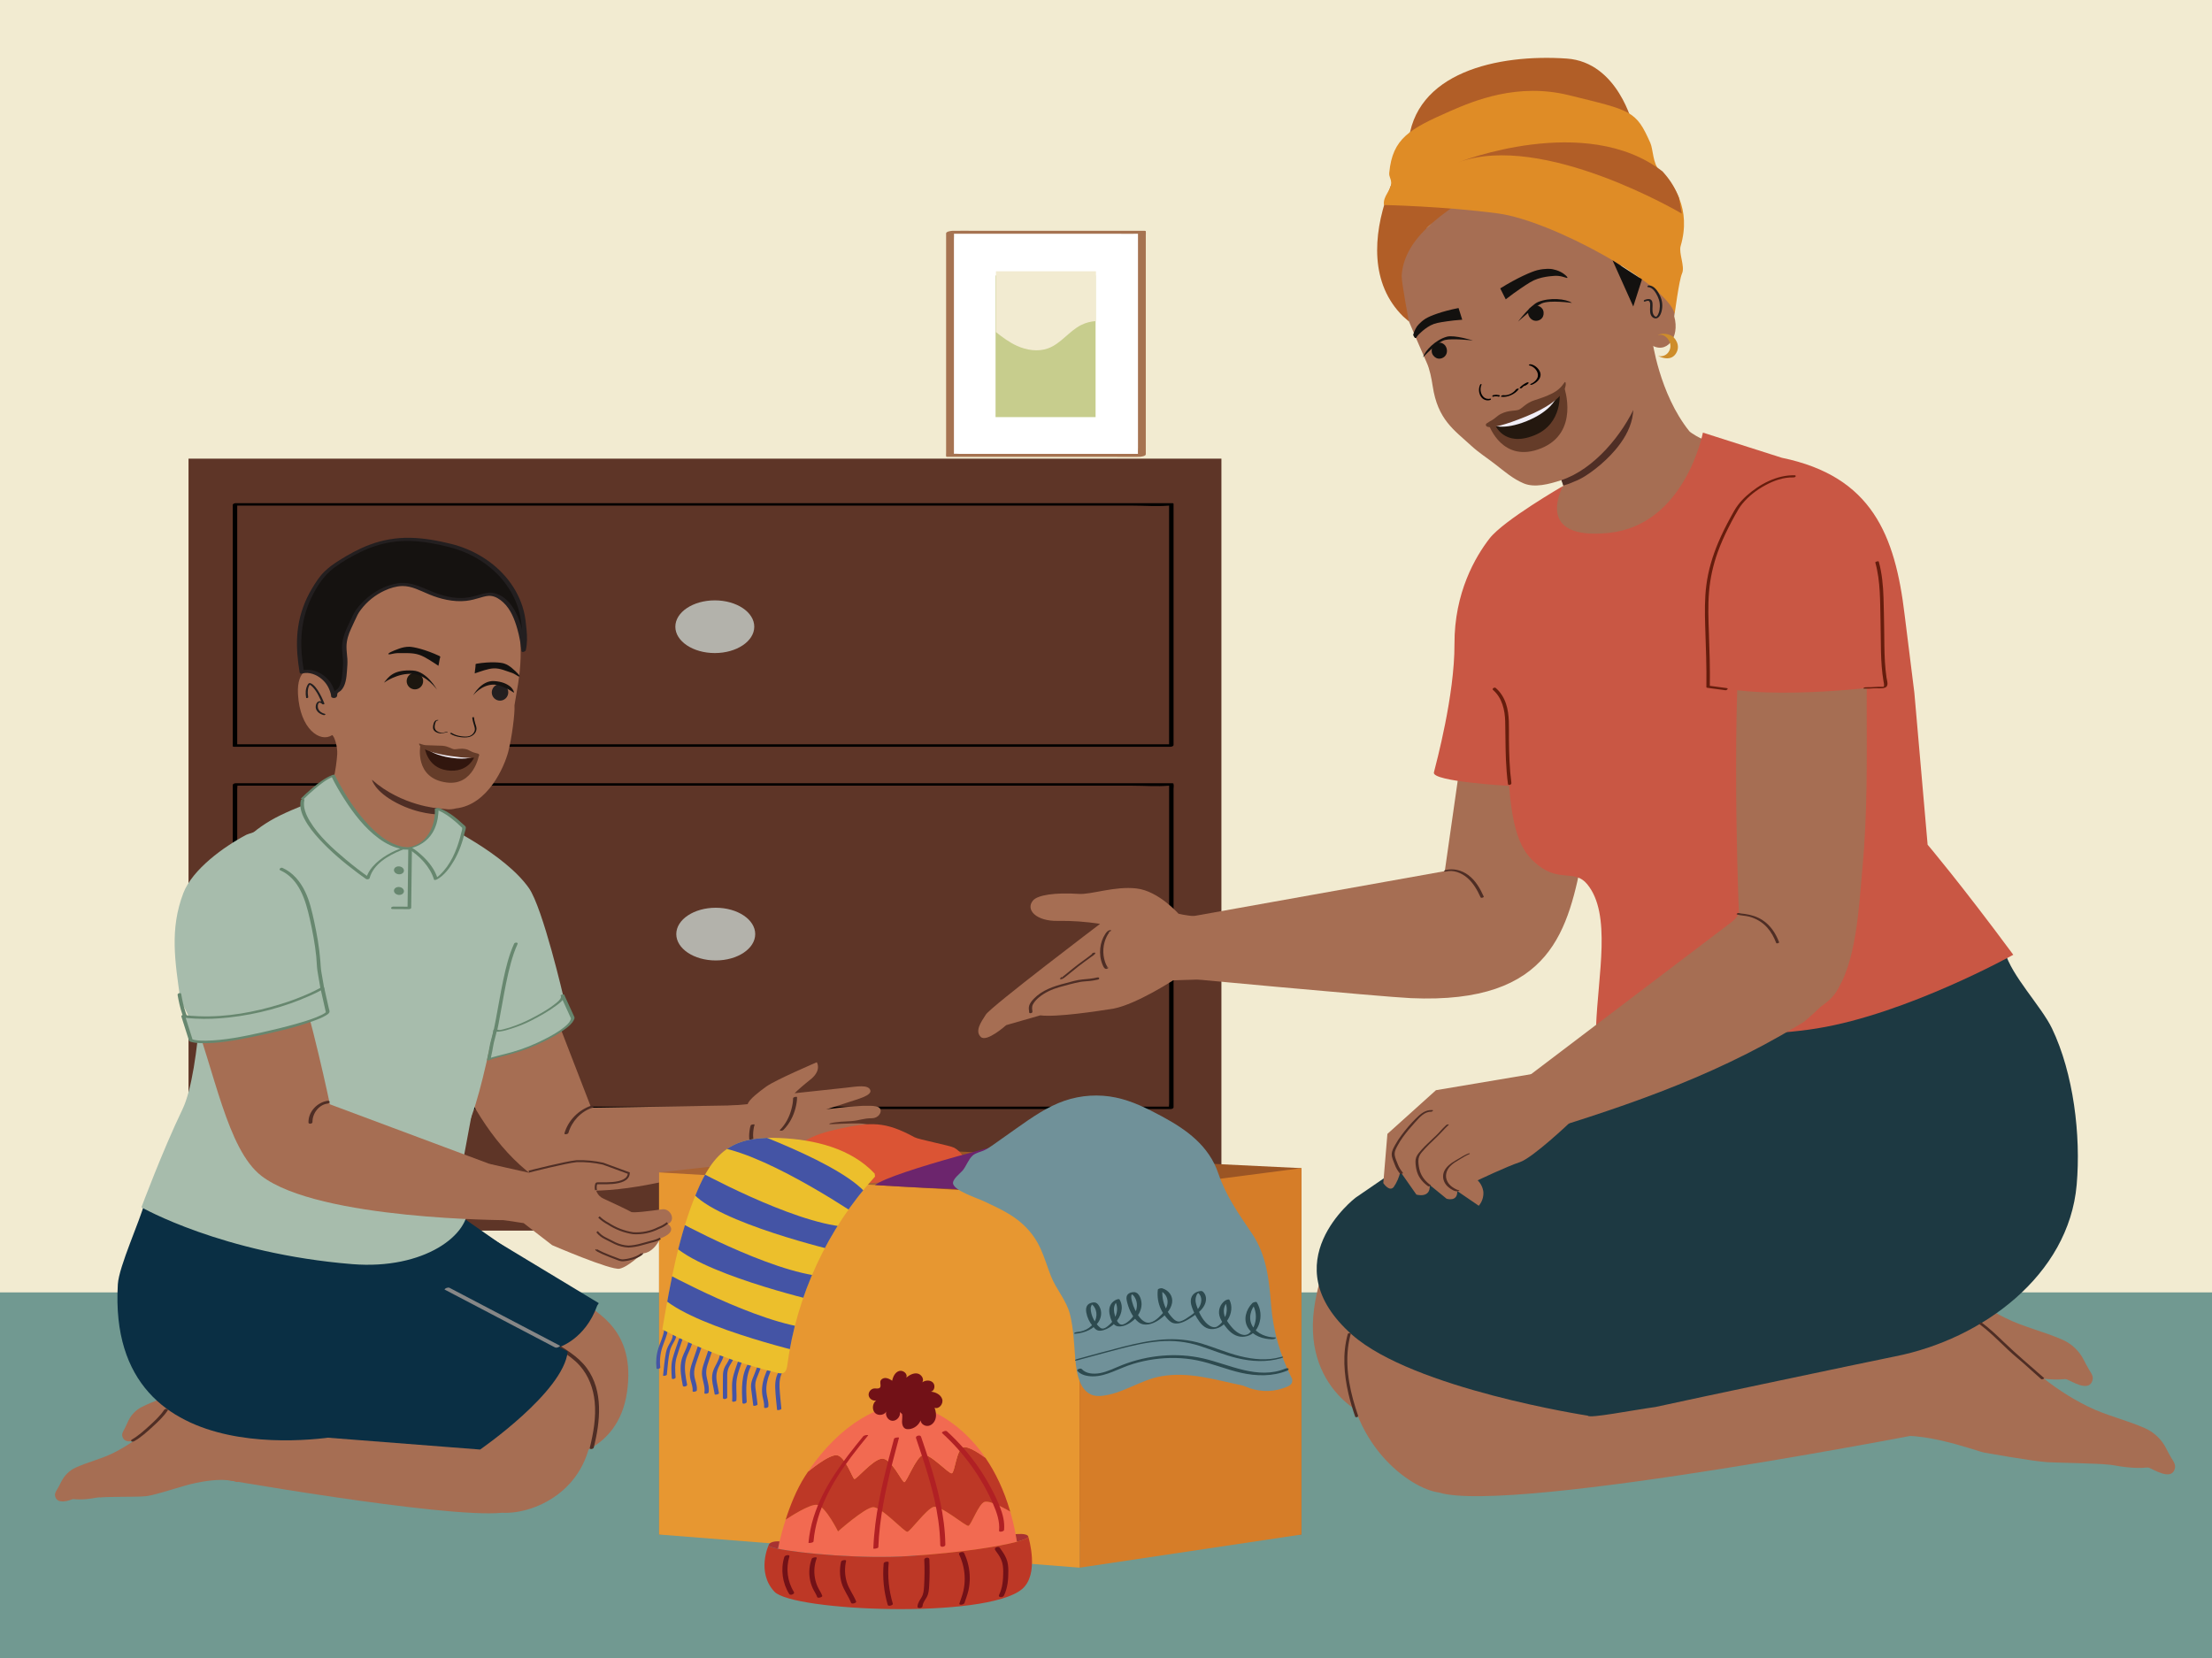 <?xml version="1.0" encoding="UTF-8"?>
<svg id="Layer_5" data-name="Layer 5" xmlns="http://www.w3.org/2000/svg" xmlns:xlink="http://www.w3.org/1999/xlink" viewBox="0 0 1334 1000">
  <rect x="0" y="0" width="1334" height="1000" fill="#333333" stroke="none"/>
  <defs>
    <style>
      .cls-1 {
        fill: #bd3826;
      }

      .cls-1, .cls-2, .cls-3, .cls-4, .cls-5, .cls-6, .cls-7, .cls-8, .cls-9, .cls-10, .cls-11, .cls-12, .cls-13, .cls-14, .cls-15, .cls-16, .cls-17, .cls-18, .cls-19, .cls-20, .cls-21, .cls-22, .cls-23, .cls-24, .cls-25, .cls-26, .cls-27, .cls-28, .cls-29, .cls-30, .cls-31, .cls-32, .cls-33, .cls-34, .cls-35, .cls-36, .cls-37, .cls-38, .cls-39, .cls-40, .cls-41, .cls-42, .cls-43, .cls-44, .cls-45 {
        stroke-width: 0px;
      }

      .cls-2 {
        fill: #d67d28;
      }

      .cls-3 {
        fill: #010101;
      }

      .cls-4 {
        fill: #aa6333;
      }

      .cls-5 {
        fill: #67876f;
      }

      .cls-6 {
        fill: #a83231;
      }

      .cls-7 {
        fill: #c7cd8d;
      }

      .cls-46 {
        clip-path: url(#clippath);
      }

      .cls-8, .cls-47 {
        fill: none;
      }

      .cls-9 {
        fill: #a7bcac;
      }

      .cls-10 {
        fill: #c95744;
      }

      .cls-11 {
        fill: #4454a5;
      }

      .cls-12 {
        fill: #f2ebd1;
      }

      .cls-13 {
        fill: #f26a51;
      }

      .cls-14 {
        fill: #ce8d2a;
      }

      .cls-15 {
        fill: #4f2e25;
      }

      .cls-16 {
        fill: #5e3527;
      }

      .cls-17 {
        fill: #9b5524;
      }

      .cls-18 {
        fill: #878787;
      }

      .cls-19 {
        fill: #151210;
      }

      .cls-20 {
        fill: #000;
      }

      .cls-47 {
        stroke: #4f2e25;
        stroke-miterlimit: 10;
        stroke-width: 1.18px;
      }

      .cls-21 {
        fill: #653c29;
      }

      .cls-22 {
        fill: #1d170f;
      }

      .cls-23 {
        fill: #31160e;
      }

      .cls-24 {
        fill: #231f20;
      }

      .cls-25 {
        fill: #13110f;
      }

      .cls-26 {
        fill: #a67351;
      }

      .cls-27 {
        fill: #0a2f44;
      }

      .cls-28 {
        fill: #6c256d;
      }

      .cls-29 {
        fill: #661d0d;
      }

      .cls-30 {
        fill: #24180f;
      }

      .cls-31 {
        fill: #e79731;
      }

      .cls-32 {
        fill: #b3b2ab;
      }

      .cls-33 {
        fill: #719991;
      }

      .cls-34 {
        fill: #709199;
      }

      .cls-35 {
        fill: #2d4a4f;
      }

      .cls-36 {
        fill: #b12024;
      }

      .cls-37 {
        fill: #fff;
      }

      .cls-38 {
        fill: #a66e53;
      }

      .cls-39 {
        fill: #1d3942;
      }

      .cls-40 {
        fill: #df8c26;
      }

      .cls-41 {
        fill: #b15e27;
      }

      .cls-42 {
        fill: #721117;
      }

      .cls-43 {
        fill: #db5434;
      }

      .cls-44 {
        fill: #ecbf2c;
      }

      .cls-45 {
        fill: #f1eef7;
      }
    </style>
    <clipPath id="clippath">
      <path class="cls-8" d="M527.5,707.84c-14.25-15.26-36.28-20.57-57.14-21.48-10.45-.45-21.47.16-30.41,5.6-9.53,5.81-15.22,16.21-19.54,26.5-11.14,26.47-16.1,55.05-20.99,83.35,21.93,11.66,45.36,20.49,69.53,26.2,1.15.27,2.4.53,3.47.04,1.71-.77,2.15-2.94,2.4-4.8,5.58-42.06,24.3-82.27,52.88-113.63"/>
    </clipPath>
  </defs>
  <polyline class="cls-12" points="1378.51 1047.91 1378.51 -78.93 -59.33 -78.93 -59.33 1047.91"/>
  <g id="freepik--Nightstand--inject-2">
    <rect class="cls-16" x="113.7" y="276.62" width="622.9" height="465.58"/>
  </g>
  <path class="cls-20" d="M141.19,668.9c5.07,0,10.14,0,15.21,0,13.67,0,27.34,0,41.01,0,20.27,0,40.54,0,60.81,0h74.18c26.99,0,53.98,0,80.97,0,27.43,0,54.86,0,82.29,0,25.4,0,50.8,0,76.2,0,21.54,0,43.08,0,64.63,0h46.46c7.32,0,14.64.05,21.96,0,.32,0,.64,0,.96,0,.63,0,1.87-.29,1.87-1.1,0-6.49,0-12.98,0-19.46,0-15.48,0-30.97,0-46.45,0-18.82,0-37.64,0-56.46,0-16.2,0-32.39,0-48.59,0-5.35,0-10.7,0-16.05,0-1.69,0-3.37,0-5.06,0-.71.25-1.98,0-2.65-.03-.09,0-.24,0-.33,0-.32-.62-.38-.81-.38-5.07,0-10.14,0-15.21,0-13.67,0-27.34,0-41.01,0-20.27,0-40.54,0-60.81,0h-74.18c-26.99,0-53.98,0-80.97,0h-82.29c-25.4,0-50.8,0-76.2,0-21.54,0-43.08,0-64.63,0h-46.46c-7.32,0-14.64-.05-21.96,0-.32,0-.64,0-.96,0-.63,0-1.87.29-1.87,1.1,0,6.49,0,12.98,0,19.46,0,15.48,0,30.97,0,46.45,0,18.82,0,37.64,0,56.46,0,16.2,0,32.39,0,48.59,0,5.35,0,10.7,0,16.05v5.06c0,.71-.25,1.98,0,2.65.03.09,0,.24,0,.33,0,.78,2.69.3,2.69-.72,0-6.49,0-12.98,0-19.46,0-15.48,0-30.97,0-46.45,0-18.82,0-37.64,0-56.46,0-16.2,0-32.39,0-48.59,0-5.35,0-10.7,0-16.05,0-1.69,0-3.37,0-5.06,0-.72.25-1.97,0-2.65-.03-.09,0-.24,0-.33-.62.37-1.25.73-1.87,1.1,5.07,0,10.14,0,15.21,0,13.67,0,27.34,0,41.01,0,20.27,0,40.54,0,60.81,0,24.73,0,49.46,0,74.18,0,26.99,0,53.98,0,80.97,0,27.43,0,54.86,0,82.29,0,25.4,0,50.8,0,76.2,0,21.54,0,43.08,0,64.63,0,15.49,0,30.98,0,46.46,0,7.23,0,14.75.6,21.96,0,.32-.03.64,0,.96,0l-.81-.38c0,6.49,0,12.98,0,19.46,0,15.48,0,30.97,0,46.45,0,18.82,0,37.64,0,56.46,0,16.2,0,32.39,0,48.59,0,5.35,0,10.7,0,16.05v5.06c0,.72-.25,1.97,0,2.65.03.09,0,.24,0,.33l1.87-1.1c-5.07,0-10.14,0-15.21,0-13.67,0-27.34,0-41.01,0-20.27,0-40.54,0-60.81,0-24.73,0-49.46,0-74.18,0-26.99,0-53.98,0-80.97,0-27.43,0-54.86,0-82.29,0-25.4,0-50.8,0-76.2,0-21.54,0-43.08,0-64.63,0-15.49,0-30.98,0-46.46,0-7.32,0-14.64-.05-21.96,0-.32,0-.64,0-.96,0-.98,0-2.86,1.48-1.06,1.48Z"/>
  <path class="cls-38" d="M242.79,534.74c1.43,14.52-4.83,26.86,2.16,39.86,17.29,32.13,31.07,100.7,76.98,134.92,33.91,25.29,132.59-13.12,132.59-13.12l-9.31-29.77-88.66,1.47s-33.23-85.37-42.45-111.49c-3.82-10.81,6.74-11.1-10.69-26.15-1.18-1.02-9.66-5.73-10.4-6.26"/>
  <path class="cls-38" d="M520.71,691.7c-1.99-2.89-20.02-1.38-20.47-3.18-.45-1.81,22.25-1.71,26.96-4.68,2.42-1.52,1.9-2.98.82-4.03-.9-.88-2.36-1.37-3.61-1.5-3.99-.41-2.99-.92-10.93-.74-9.52.22-13.4.72-13.39.28,0-.44,3.75-1.34,13.33-1.7,5.24-.4,6.99-1.71,12.44-1.72,1.7,0,3.36-.73,4.38-2.09,1.51-2.02,1.25-4.5-1.94-5.1-7.58-1.41-30.76,1.91-30.33,1.97,0,0,7.79-2.45,13.25-4.31,5.46-1.86,14.96-4.11,13.61-7.49-1.34-3.38-7.88-2.15-14.86-1.36-7.86.83-30.77,3.3-30.77,3.3,2.02-2.02,5.43-5,10.34-8.91,6.01-5.37,3.05-9.78,3.05-9.78,0,0-24.84,10.62-30.41,14.62-4.23,3.05-10.44,7.78-11.28,10.64l-22.05,2.01c.34,1.86,3.7,29.84,4.64,31.27,0,0,18.52-5.47,24.44-3.42,6.99,7.28,50.85.34,56.25.02,5.49-.32,7.68-2.47,6.53-4.12Z"/>
  <path class="cls-15" d="M459.03,694.29c-2.11-1.43-3.8-3.78-4.45-6.23-.58-2.18-.45-4.68-.14-6.9.13-.94.31-1.91.63-2.81.16-.45-2.13-.21-2.36.41-.35.96-.52,2-.66,3.01-.31,2.23-.45,4.72.14,6.92.66,2.5,2.43,4.95,4.59,6.41.39.26,1.15.02,1.54-.13.14-.05,1.06-.45.71-.69h0Z"/>
  <path class="cls-15" d="M478.29,662.38c0,2.18-.43,4.41-.98,6.51-1.23,4.71-3.51,9.09-6.93,12.57-.39.4.34.51.6.51.53,0,1.21-.21,1.59-.6,3.49-3.56,5.86-8.05,7.12-12.86.57-2.19,1-4.51,1-6.78,0-.52-2.39-.14-2.39.64h0Z"/>
  <path class="cls-20" d="M141.19,450.39c5.07,0,10.14,0,15.21,0,13.67,0,27.34,0,41.01,0,20.27,0,40.54,0,60.81,0,24.73,0,49.46,0,74.18,0,26.99,0,53.98,0,80.97,0,27.43,0,54.86,0,82.29,0,25.4,0,50.8,0,76.2,0,21.54,0,43.08,0,64.63,0h46.46c7.32,0,14.64.05,21.96,0,.32,0,.64,0,.96,0,.63,0,1.87-.29,1.87-1.1,0-16.38,0-32.77,0-49.15,0-26.11,0-52.22,0-78.33,0-5.99,0-11.98,0-17.97,0-.32-.62-.38-.82-.38-5.07,0-10.14,0-15.21,0-13.67,0-27.34,0-41.01,0-20.27,0-40.54,0-60.81,0-24.73,0-49.46,0-74.18,0-26.99,0-53.98,0-80.97,0h-82.29c-25.4,0-50.8,0-76.2,0-21.54,0-43.08,0-64.63,0-15.49,0-30.98,0-46.46,0-7.32,0-14.64-.05-21.96,0-.32,0-.64,0-.96,0-.63,0-1.87.29-1.87,1.1,0,16.38,0,32.77,0,49.15,0,26.11,0,52.22,0,78.33,0,5.99,0,11.98,0,17.97,0,.79,2.69.3,2.69-.72,0-16.38,0-32.77,0-49.15v-78.33c0-5.99,0-11.98,0-17.97l-1.87,1.1c5.07,0,10.14,0,15.21,0,13.67,0,27.34,0,41.01,0,20.27,0,40.54,0,60.81,0,24.73,0,49.46,0,74.18,0,26.99,0,53.98,0,80.97,0,27.43,0,54.86,0,82.29,0,25.4,0,50.8,0,76.2,0,21.54,0,43.08,0,64.63,0,15.49,0,30.98,0,46.46,0,7.23,0,14.75.6,21.96,0,.32-.03.64,0,.96,0l-.82-.38c0,16.38,0,32.77,0,49.15,0,26.11,0,52.22,0,78.33,0,5.99,0,11.98,0,17.97l1.87-1.1c-5.07,0-10.14,0-15.21,0-13.67,0-27.34,0-41.01,0-20.27,0-40.54,0-60.81,0-24.73,0-49.46,0-74.18,0-26.99,0-53.98,0-80.97,0-27.43,0-54.86,0-82.29,0-25.4,0-50.8,0-76.2,0-21.54,0-43.08,0-64.63,0-15.49,0-30.98,0-46.46,0-7.32,0-14.64-.05-21.96,0-.32,0-.64,0-.96,0-.98,0-2.86,1.48-1.06,1.48Z"/>
  <ellipse class="cls-32" cx="431.08" cy="377.98" rx="23.8" ry="15.89"/>
  <ellipse class="cls-32" cx="431.65" cy="563.37" rx="23.8" ry="15.89"/>
  <path class="cls-15" d="M445.91,714.81c-1.84-1.86-3.03-4.62-3.07-7.23-.03-2.1.56-4.33,1.26-6.29.29-.81.62-1.64,1.06-2.38.25-.42-.82-.37-.96-.35-.48.07-1.08.26-1.34.7-.48.8-.82,1.69-1.13,2.56-.7,2.01-1.25,4.24-1.22,6.38.04,2.69,1.32,5.54,3.22,7.45.48.49,2.66-.35,2.17-.84h0Z"/>
  <path class="cls-15" d="M470.34,688.32c-.4,2.06-1.21,4.1-2.11,5.99-2.02,4.26-5,8.03-8.9,10.7-.39.27-.25.56.17.63.53.09,1.21-.14,1.64-.44,4.01-2.74,7.12-6.58,9.24-10.92.97-1.99,1.84-4.14,2.26-6.32.13-.67-2.17-.29-2.3.36h0Z"/>
  <g>
    <rect class="cls-37" x="572.92" y="140.09" width="115.72" height="134.56"/>
    <path class="cls-26" d="M690.19,139.2c-3.85,0-7.71,0-11.56,0-9.21,0-18.41,0-27.62,0-11.13,0-22.26,0-33.39,0h-28.88c-4.69,0-9.38-.08-14.07,0-.07,0-.14,0-.2,0-.76,0-3.9.41-3.9,1.52,0,4.47,0,8.95,0,13.42,0,10.7,0,21.4,0,32.1,0,12.94,0,25.88,0,38.82,0,11.22,0,22.45,0,33.67,0,3.69,0,7.39,0,11.08,0,1.14,0,2.27,0,3.41,0,.55-.13,1.28,0,1.82.02.07,0,.16,0,.23,0,.25.74.26.81.26,3.85,0,7.71,0,11.56,0,9.21,0,18.41,0,27.62,0,11.13,0,22.26,0,33.39,0h28.88c4.69,0,9.38.08,14.07,0,.07,0,.14,0,.2,0,.76,0,3.9-.41,3.9-1.52,0-4.47,0-8.95,0-13.42,0-10.7,0-21.4,0-32.1,0-12.94,0-25.88,0-38.82,0-11.22,0-22.45,0-33.67,0-3.69,0-7.39,0-11.08,0-1.14,0-2.27,0-3.41,0-.55.13-1.28,0-1.82-.02-.07,0-.16,0-.23,0-.59-4.71.02-4.71,1.26,0,4.47,0,8.95,0,13.42,0,10.7,0,21.4,0,32.1,0,12.94,0,25.88,0,38.82,0,11.22,0,22.45,0,33.67,0,3.69,0,7.39,0,11.08,0,1.72-.14,3.51,0,5.23,0,.08,0,.15,0,.23l3.9-1.52c-3.85,0-7.71,0-11.56,0-9.21,0-18.41,0-27.62,0-11.13,0-22.26,0-33.39,0-9.63,0-19.25,0-28.88,0h-9.55c-1.45,0-3.07-.2-4.51,0-.07,0-.14,0-.2,0l.81.26c0-4.47,0-8.95,0-13.42,0-10.7,0-21.4,0-32.1,0-12.94,0-25.88,0-38.82,0-11.22,0-22.45,0-33.67,0-3.69,0-7.39,0-11.08,0-1.72.14-3.51,0-5.23,0-.08,0-.15,0-.23l-3.9,1.52c3.85,0,7.71,0,11.56,0,9.21,0,18.41,0,27.62,0,11.13,0,22.26,0,33.39,0h28.88c4.69,0,9.38.08,14.07,0,.07,0,.14,0,.2,0,1.1,0,2.39-.31,3.33-.89.71-.44.7-.89-.24-.89Z"/>
  </g>
  <rect class="cls-7" x="600.4" y="166.14" width="60.33" height="85.42" transform="translate(1261.12 417.71) rotate(-180)"/>
  <path class="cls-12" d="M660.94,193.65c-3.09.19-6.14.97-8.88,2.35-7.41,3.73-12.28,11.33-20.12,14.14-5.98,2.14-12.81,1.07-18.58-1.54-4.67-2.11-8.78-5.15-12.75-8.33v-36.67h60.33v30.05Z"/>
  <rect class="cls-16" x="113.7" y="717.44" width="77.4" height="29.17"/>
  <rect class="cls-16" x="680.14" y="730.95" width="87.72" height="33.05"/>
  <polyline class="cls-33" points="-70.49 1057.39 1383.98 1057.39 1383.98 779.47 -70.49 779.47"/>
  <g>
    <polygon class="cls-17" points="531.23 692.23 784.84 704.53 784.84 925.5 531.23 910.63 531.23 692.23"/>
    <polygon class="cls-4" points="531.23 692.23 397.47 707.09 397.47 925.5 531.23 910.63 531.23 692.23"/>
    <polygon class="cls-31" points="651.07 945.49 397.47 925.5 397.47 707.09 651.07 721.96 651.07 945.49"/>
    <polygon class="cls-2" points="651.07 945.49 784.84 925.5 784.84 704.53 651.07 721.96 651.07 945.49"/>
  </g>
  <path class="cls-11" d="M400.56,802.1c-.54,3.91-2.37,7.42-3.54,11.15-1.22,3.88-1.56,7.98-1.1,12.01.08.74,2.37.24,2.28-.61-.46-4.08-.06-8.18,1.22-12.08,1.17-3.59,2.9-6.99,3.42-10.77.12-.88-2.17-.47-2.27.29h0Z"/>
  <path class="cls-11" d="M402.16,829.03c.48-4.69.78-9.54,1.8-14.14.44-1.99,1.35-3.64,2.36-5.38.9-1.56,1.67-3.13,1.68-4.97,0-.4-2.27-.08-2.28.61-.01,2.02-1.06,3.72-2.04,5.41-1.04,1.78-1.78,3.55-2.14,5.6-.79,4.44-1.2,9-1.65,13.48-.03.34,2.2.1,2.28-.61h0Z"/>
  <path class="cls-11" d="M407.44,830.71c-.31-4.06-.55-8.14.6-12.09,1.11-3.81,2.48-7.56,3.72-11.33.27-.8-2.02-.51-2.28.27-1.29,3.9-2.76,7.79-3.84,11.76-1.07,3.92-.78,8-.48,12,.06.77,2.34.28,2.28-.61h0Z"/>
  <path class="cls-11" d="M414.38,835.09c-.91-4.69-1.85-9.56-.94-14.32.45-2.39,1.52-4.48,2.51-6.67s1.72-4.43,2.2-6.77c.22-1.06-2.39-.67-2.59.29-.52,2.51-1.34,4.89-2.43,7.2-1.02,2.17-1.97,4.3-2.36,6.68-.79,4.75.13,9.61,1.03,14.28.19.97,2.78.33,2.58-.69h0Z"/>
  <path class="cls-11" d="M420.25,838.59c.23-2.2-.4-4.2-.99-6.29-.65-2.32-.86-4.51-.37-6.9s1.33-4.55,2.09-6.78c.83-2.42,1.66-4.84,2.5-7.25.22-.65-2.3-.34-2.56.4-.84,2.41-1.67,4.83-2.5,7.25-.76,2.23-1.62,4.47-2.09,6.78-.44,2.15-.42,4.24.12,6.37.57,2.25,1.48,4.46,1.23,6.82-.09.81,2.48.31,2.56-.4h0Z"/>
  <path class="cls-11" d="M427.37,839.74c.76-4.49-1.9-8.64-1.43-13.12.24-2.26,1.03-4.42,1.76-6.56.82-2.42,1.64-4.84,2.46-7.26.27-.8-2.29-.48-2.57.35-.79,2.34-1.59,4.68-2.38,7.02-.75,2.22-1.59,4.45-1.84,6.79-.48,4.48,2.18,8.67,1.43,13.12-.16.92,2.43.48,2.57-.35h0Z"/>
  <path class="cls-11" d="M433.6,840.25c-.65-4.48-2.49-9.11-1.04-13.62,1.18-3.7,3.84-6.77,4.22-10.74.03-.33-2.51-.08-2.58.69-.4,4.12-3.4,7.3-4.4,11.23-1.11,4.39.58,8.8,1.22,13.12.07.51,2.68-.03,2.58-.69h0Z"/>
  <path class="cls-11" d="M438.56,842.8c0-4.5-.08-9.02,0-13.52.04-2.08.47-3.87,1.52-5.67.95-1.64,2-3.16,2.61-4.97.34-1.01-2.27-.7-2.59.27-.64,1.89-1.89,3.46-2.82,5.21s-1.27,3.48-1.3,5.43c-.08,4.5,0,9.01,0,13.52,0,1.2,2.6.71,2.59-.27h0Z"/>
  <path class="cls-11" d="M444.1,844.59c.32-4.3-.47-8.67.24-12.94.68-4.13,2.41-8.18,3.72-12.15.22-.67-2.31-.35-2.56.4-1.31,3.97-3.03,8.02-3.72,12.15-.71,4.29.08,8.63-.24,12.94-.06.84,2.51.31,2.56-.4h0Z"/>
  <path class="cls-11" d="M450.32,845.36c-.48-8.06-.81-16.61,3.81-23.64.35-.53-.3-.88-.74-.92-.62-.06-1.35.22-1.69.75-4.8,7.3-4.46,16.14-3.96,24.51.06,1,2.65.43,2.58-.69h0Z"/>
  <path class="cls-11" d="M456.85,846.98l-.84-6.76c-.26-2.09-.77-4.35-.39-6.45.36-1.97,1.28-3.86,2-5.72.82-2.13,1.64-4.25,2.46-6.38.2-.52-2.28-.26-2.55.43-.82,2.13-1.64,4.25-2.46,6.38-.77,1.99-1.78,4.03-2.07,6.16s.18,4.22.43,6.26c.28,2.25.56,4.51.84,6.76.07.56,2.67.03,2.58-.69h0Z"/>
  <path class="cls-11" d="M463.39,848.33c.19-1.93-.23-3.75-.66-5.62-.48-2.14-.71-4.25-.52-6.44.37-4.14,1.89-8.07,3.69-11.78.25-.51-.88-.5-1.09-.47-.54.07-1.22.31-1.48.83-1.8,3.71-3.32,7.64-3.69,11.78-.17,1.92-.1,3.84.28,5.72.42,2.1,1.1,4.16.89,6.33-.09.94,2.49.44,2.57-.36h0Z"/>
  <path class="cls-11" d="M471.23,849.58c-.39-4.25-.92-8.51-1.11-12.77-.16-3.83.32-7.76,2.74-10.87.29-.38-.95-.28-1.04-.26-.53.09-1.17.27-1.51.71-2.37,3.04-2.91,6.91-2.79,10.66.13,4.41.72,8.83,1.12,13.22.05.49,2.64.02,2.58-.69h0Z"/>
  <path class="cls-43" d="M456.41,710.55c10.79-5.82,18.27-16.17,28.83-22.41,6.14-3.63,13.1-5.64,20.07-7.17,19.88-4.38,28.37-4.79,46.26,4.94,2.53,1.38,21.38,4.94,23.9,6.32,4.3,2.35,8.16,8.2,6.24,10.52-1.92,2.32-17.22,1.08-19.96,2.34-12.71,5.84-27.21,8.34-41.19,8.58,0,0-41.86-1.33-62.88-3.05"/>
  <path class="cls-44" d="M527.5,707.84c-14.25-15.26-36.28-20.57-57.14-21.48-10.45-.45-21.47.16-30.41,5.6-9.53,5.81-15.22,16.21-19.54,26.5-11.14,26.47-16.1,55.05-20.99,83.35,21.93,11.66,45.36,20.49,69.53,26.2,1.15.27,2.4.53,3.47.04,1.71-.77,2.15-2.94,2.4-4.8,5.58-42.06,24.3-82.27,52.88-113.63"/>
  <g class="cls-46">
    <path class="cls-11" d="M399.42,766.64s58.14,32.14,90.49,34.53l-4.92,14.7s-73.49-17.23-87.91-35.87l2.34-13.36Z"/>
    <path class="cls-11" d="M406.36,735.34s58.14,32.14,90.49,34.53l-4.92,14.7s-73.49-17.23-87.91-35.87l2.34-13.36Z"/>
    <path class="cls-11" d="M419.48,705.39s58.14,32.14,90.49,34.53l-4.92,14.7s-73.49-17.23-87.91-35.87l2.34-13.36Z"/>
    <path class="cls-11" d="M520.48,735.27s-54.68-37.72-86.64-43.29l6.35-14.14s71.43,24.4,83.94,44.37l-3.65,13.07Z"/>
  </g>
  <path class="cls-28" d="M607.03,719.93c10.84.5,44.04,2.03,44.04,2.03,0,0,47.51-6.2,63.11-8.22-11.19-2.93-17.19-12.29-27.66-17.21-18-8.47-37.87-15.51-57.47-12.1-12.76,2.22-91.25,22.23-101.37,30.31,0,0,29.91,1.86,44.11,2.16,5.69.12,35.24,3.04,35.24,3.04Z"/>
  <path class="cls-34" d="M748.66,835.45c-16.2-3.31-31.63-8.32-48.3-5.42-12.59,2.19-23.6,10.77-36.37,11.88-12.52,1.1-14.78-12.92-15.56-22.75-.7-8.86-1.01-17.83-3.15-26.47-2.12-8.51-8.41-15.09-11.54-23.2-4.58-11.87-6.17-20.85-16.25-30.51-6.83-6.55-15.04-10.19-24.16-14.5-4.2-1.99-17.47-6.16-18.55-10.52-.64-2.61,4.29-6.28,5.71-7.95,2.3-2.72,3.46-6.73,6.1-9.09,1.81-1.61,4.35-2.05,6.59-2.99,2.08-.87,3.94-2.18,5.78-3.48,4.73-3.34,9.45-6.69,14.18-10.03,9.1-6.43,18.35-12.95,28.89-16.56,9.9-3.39,20.72-4.06,30.96-1.91,9.76,2.05,18.82,6.54,27.6,11.27,15.04,8.1,28.43,17.72,34.15,34.49,4.64,13.6,12.24,24.37,20.21,36.11,8.98,13.24,10.4,28.16,11.67,43.71,1.25,15.33,5.37,29.6,12.24,43.33.13.26.27.5.41.73.09.84.12,1.7-.2,2.46-.55,1.32-1.98,1.98-3.3,2.49-.64.25-1.28.48-1.93.71-7.66,2.69-15.98,1.98-22.76-1.02-.77-.34-1.58-.6-2.43-.77Z"/>
  <path class="cls-35" d="M775.16,825.42c-16.58,6.87-33.49-2.44-49.55-6.13-16.04-3.69-33.37-2.05-48.66,3.9-4.48,1.74-8.84,4.09-13.61,4.96-3.65.66-8.32.49-10.97-2.46-.67-.75-3.37.28-2.62,1.12,2.27,2.53,5.94,3.27,9.21,3.29,4.18.02,8.2-1.22,12.05-2.76,4.1-1.64,8.09-3.46,12.32-4.75,4.18-1.28,8.47-2.22,12.8-2.81,8.54-1.17,17.31-1.04,25.77.66,9.06,1.82,17.6,5.51,26.61,7.53s19,2.31,27.78-1.33c.41-.17,1.13-.66.75-1.16s-1.44-.23-1.88-.04h0Z"/>
  <path class="cls-35" d="M772.33,818.43c-8.05,2.31-16.51,1.46-24.53-.53-7.87-1.95-15.29-5.2-23.02-7.56-7.6-2.32-15.35-3.03-23.27-2.46-8.19.58-16.27,2.33-24.22,4.35-9.25,2.34-18.44,4.93-27.65,7.42-.23.06-1.42.37-1.32.75s1.35.03,1.51,0c8.22-2.22,16.42-4.49,24.65-6.65s16.26-4.04,24.6-4.75c8.38-.71,16.55.18,24.55,2.77,7.51,2.43,14.78,5.5,22.48,7.34,8.7,2.09,17.73,2.57,26.4.08.22-.06,1.42-.36,1.32-.75s-1.35-.04-1.51,0h0Z"/>
  <path class="cls-35" d="M769.04,806.64c-5.12-.03-10.86-2.1-13.64-6.68-2.85-4.7-1.24-10.51,2.41-14.27-.9.17-1.79.34-2.69.5,2.33,3.76,2.91,8.3,1.54,12.53-.63,1.94-1.6,3.91-3.15,5.28-1.85,1.63-4.05,1.33-6.12.25-1.78-.93-3.31-2.32-4.6-3.85-1.42-1.69-2.81-3.5-3.76-5.5-1.8-3.8-1.19-8.1,2.29-10.69-.9.17-1.79.34-2.69.5,1.79,3.45,1.5,7.43-.38,10.78-1,1.77-2.44,3.52-4.22,4.55-1.91,1.1-4.2-.08-5.72-1.35-3.16-2.63-5.22-7-6.53-10.81-.52-1.51-.94-3.01-.75-4.62.12-1.02.79-3.46,2.06-3.59l-.71-.07c3.11,2.52,2.41,6.76.24,9.65-1.28,1.71-2.99,3.1-4.75,4.3s-3.89,2.79-5.99,3.38c-2.34.66-4.2-1.38-5.58-2.98-1.34-1.56-2.47-3.3-3.34-5.17-1.7-3.65-2.32-7.67-1.85-11.67l-2.58.91c2.86.82,5.07,3.08,5.54,6.06.51,3.21-1.28,6.29-3.39,8.57-2.24,2.42-6.21,6.23-9.78,4.78-3.02-1.22-5.08-4.83-6.43-7.61-.73-1.5-1.31-3.06-1.72-4.68-.34-1.35-.92-3.17-.17-4.49l.14-.24c.39-.41.33-.37-.18.12,0,0,.79.58.85.65.45.46.83,1.03,1.14,1.59.59,1.06.95,2.24,1.07,3.45.26,2.51-.51,5.01-1.84,7.13-.71,1.13-1.58,2.14-2.59,3.02-1.1.96-2.67,2.2-4.14,2.48-3.13.6-4.59-4.83-5.02-7.01-.6-3.03-.05-6.13,2.84-7.72l-2.49.36c1.77,3,1.7,6.56.27,9.68-.81,1.76-1.98,3.34-3.41,4.65s-3.84,3.45-5.68,1.97c-3.26-2.61-5.75-7.51-5.77-11.71,0-.89.38-1.44.68-2.22l.26-.31-.6.07c0-.14.69.34.8.42.53.43.94,1.07,1.27,1.66,1.07,1.87,1.35,4.14.81,6.23-1.28,4.95-6.37,8.07-11.23,8.4-.48.03-1.62.21-1.9.66s.25.44.65.41c5.38-.37,11.66-2.85,14.38-7.8,1.34-2.43,1.61-5.43.45-7.99-.47-1.04-1.28-2.41-2.38-2.88s-2.6-.14-3.66.33c-2.26,1.01-2.56,3.27-2.19,5.46.5,3,1.85,5.81,3.78,8.16.79.96,1.68,2.09,2.83,2.61s2.61.29,3.82-.06c2.61-.76,5.09-2.43,6.97-4.38,3.57-3.71,5.46-9.4,2.67-14.11-.36-.6-2.07.13-2.49.36-3.13,1.72-4.18,4.78-3.58,8.21.49,2.78,1.77,7.13,5.04,7.63,3.63.55,7.81-2.01,10.28-4.48,2.28-2.29,3.89-5.31,4.02-8.58.11-2.58-1.14-7.21-4.25-7.56-1.51-.17-3.65.45-4.43,1.86-.84,1.53-.19,3.58.23,5.13,1.09,3.98,3.32,8.53,6.63,11.13,3.47,2.72,8.34,1.16,11.68-.99,3.72-2.38,7.72-6.04,8.53-10.6.74-4.2-2.07-7.76-6-8.88-.55-.16-2.5.2-2.58.91-.47,3.99.15,8.02,1.85,11.67.88,1.89,2.03,3.63,3.38,5.22,1.14,1.34,2.42,2.76,4.18,3.23,3.97,1.07,8.29-1.78,11.45-3.82,3.13-2.02,6.61-4.62,7.8-8.32.49-1.52.6-3.21,0-4.72-.26-.65-.64-1.25-1.12-1.77-.69-.75-1.16-.86-2.16-.69-3.03.5-5.18,2.35-5.48,5.48-.16,1.71.34,3.3.91,4.89.75,2.07,1.71,4.06,2.85,5.94,1.88,3.09,4.38,6.29,8.28,6.58,8.67.64,15.13-10.16,11.25-17.62-.35-.67-2.31.22-2.69.5-2.82,2.1-4.21,5.57-3.36,9.02.52,2.09,1.69,3.96,2.97,5.67,1.08,1.45,2.21,2.87,3.56,4.08,2.88,2.59,6.38,3.67,10.16,2.61s5.99-3.75,7.21-7.23c1.55-4.4,1.09-9.2-1.36-13.17-.37-.6-2.33.13-2.69.5-3.84,3.96-5.72,10.11-2.51,15.05,3.07,4.73,9.04,6.71,14.44,6.75.62,0,1.5-.14,2-.54.37-.29.46-.56-.15-.57h0Z"/>
  <path class="cls-38" d="M891.19,383.18c6.61-42.08-19.87,142.22-19.87,142.22l-165.23,29.56c5.95,10.57-2.81,17.76-3.49,34.01,0,0,130.7,12.25,148.3,13.03,85.58,3.79,94.9-41.79,103.9-87.5,3.01-15.27,19.47-92.79,7.11-100.22-2.82-1.7-71.17-30.58-70.72-31.1Z"/>
  <path class="cls-38" d="M1018.84,260.12c.61.76,7.07,5.05,10.42,5.32-1.7,7.77,2.94,28.7-2.44,34.83-10.17,11.59-34.27,45.32-49.38,48.12-13.45,2.49-51.3-5.77-41.38-42.29,2.22-9.78,6.81-11.87,6.68-13.45-.41-4.78-14.49-31.25-14.49-31.25l68.11-56.7s4.17,32.68,22.48,55.43Z"/>
  <path class="cls-15" d="M941.28,288.64s4.93-6.74,9.96-9.8c5.03-3.07,14.47-5.36,33.51-34.24-.17.25.17,1.68.18,2,.04,1.88-.19,3.77-.58,5.61-1.53,7.19-5.54,13.67-10.26,19.2-3.57,4.17-7.58,7.96-11.92,11.33-4.03,3.13-8.2,5.99-12.97,7.78-1.39.52-2.82,1.3-4.27,1.66-.37.09-2.11.78-2.2.47l-1.46-4Z"/>
  <path class="cls-38" d="M863.81,133.47c-.03.22-.09.45-.16.67.09-.13.18-.25.27-.37l-.11-.29ZM850.98,142.02l.09.24c.16-.26.31-.53.44-.78-.11-.29-.53.54-.53.54ZM995.36,213.16l-.1-5.51c9.56,6.68,18.06-4,14.42-16.86,1.31-7.49-1.14-30.1-8.54-34.87l-.95-.74c-4.62-1.6-11.56-.64-12.66,5.13-.18,2.41,1.46,4.81,1.28,7.22-.07,2.71-1.91,8.43-2.73,11.09,0,0-6.15-11.41-7.94-17.1-1.79-5.69-11.73-20.35-24.63-24.51,0,0-7.12-19.76-13.81-23.92l-1.82.02c-.96.36-1.48.9-2.44,1.26-.11-.29.1-.71-.13-1.29-1.38,1.19-2.76,1.38-4.04,1.87.21-.41.74-.95.63-1.24-1.17.78-2.55.97-3.83,1.45.21-.41.63-1.24.52-1.53-1.37,1.19-2.55.97-3.83,1.45.21-.42.31-1.12.19-1.42-1.06,1.07-2.44,1.26-3.72,1.75.21-.41.31-1.12.51-1.54-1.37,1.19-2.55.97-3.83,1.45-.32.12.42-.83.3-1.12-.85.66-2.12,1.14-3.08,1.5-.11-.29.42-.83.31-1.12-1.69,1.31-2.87,1.09-4.15,1.57l.51-1.54c-.94,1.36-2.22,1.85-3.61,2.04.21-.41.62-1.24.51-1.53-1.26,1.48-3.07,2.5-4.89,2.52.32-.12.62-1.24.51-1.54-1.15,1.78-2.54,1.97-4.14,2.57.21-.41.31-1.12.72-1.95-1.47,1.9-3.48,3.33-5.73,3.18.32-.12.31-1.12.2-1.41-.83,1.66,1.01-.72-.7-.41,0,0-3.23,2.57-3.34,2.27-.94,1.36,1.48-6.25-.11-5.64.1-.71-8.96,4.02-8.54,3.19-1.15,1.78-1.06,1.05-3.08,1.48,0,0-5.3,6.02-5.1,5.61-1.04,2.07-2.23,1.11-4.25,1.55.21-.41,1.62.79,1.83.38-.83,1.66-.97.03-2.56.64-.11-.29-5.94.07-6.05-.22-1.26,1.48-.69,1.41-2.61,2.14-.11-.29.03,3.68.23,3.27-.83,1.66-1.14.67-2.85.98l-1.17,1.69c-1.04,2.07.91.6-1.12,1.03-.08-.2,7.55-1.81,7.7-2.31-.91,1.25-2.07,2.55-3.42,3.37-.11-.29-.01-1-.12-1.29-.83,1.66-2.42,3.26-4.44,3.69.32-.12.42-.83.31-1.12-1.04,2.07-2.62,3.68-4.87,3.52-.88,1.39-2.16,2.88-3.69,3.75-.33-.88.19-1.41.19-1.41l-1.28.48c-.71,2.95-1.53,5.61-1.05,8.78,0,0-3.95,19.88.48,30.6,4.43,10.72,12.54,29.6,14.64,34.17,1.82,3.96,2.92,9.62,3.6,14.12,3.06,20.37,12.93,26.5,23.24,36.01,4.6,4.25,9.84,7.55,14.73,11.37,5.41,4.22,10.52,8.65,16.92,11.35,6.61,2.79,15.33.47,22.54-1.89,20.14-6.57,37.24-27.96,45.04-45.48"/>
  <path class="cls-41" d="M845.32,166.23c1.28-20,19.48-37.16,57.98-57.37,38.51-20.21,75.66-17.4,75.66-17.4-40.68-50.71-98.62-26.59-111.69-21.64-13.08,4.96-61.27,81.49-21.04,121.06l3.45,3.02s-4.59-24.02-4.36-27.66Z"/>
  <path class="cls-41" d="M984.78,75.52s-8.88-38.06-39.94-40.2c-41.49-2.86-92.4,8.23-95.57,51.99l135.51-11.79Z"/>
  <path class="cls-40" d="M1014.44,164.79c1.81-4.06-2.15-12.14-.89-16.4,6.57-22.32-4.05-37.72-12.89-45.91-3.85-3.57-3.69-12.43-5.36-16.21-8.74-19.77-11.29-19.51-49.16-28.86-30.81-7.61-57.01,3.18-72.03,9.8-24.05,10.61-34.29,16.24-36.28,36.9-.26,2.69,1.05,3.14,1.15,6.23.14,4.37-5.17,8.01-4.33,13.3,0,0,36.3.74,68.84,5.1,32.54,4.36,101.94,42.7,106.4,60.39.14.56,2.55-19.85,4.55-24.34Z"/>
  <path class="cls-41" d="M1014.22,128.81s-83.82-49.62-134.65-30.93c0,0,76.6-30.38,123.08,5.51l1.39,1.61c3.66,4.24,6.55,9.09,8.52,14.33l1.66,9.47Z"/>
  <path class="cls-14" d="M999.7,202.1c3.19-.85,5.61,1.08,6.93,3.56,2.39,4.45-1.14,9.95-6.12,9.11-.19-.03-.38-.07-.58-.12,0,0,7.07,3.97,10.61-1.18,3.54-5.15-.62-10.2-2.82-11.17-4.9-2.16-8.02-.19-8.02-.19Z"/>
  <path class="cls-25" d="M972.48,157.01l12.5,27.86,5.25-16.38s-12.66-8.25-17.75-11.48Z"/>
  <path class="cls-24" d="M992.1,181.85c.81-.3,2.15-.86,2.72.11.48.83.36,2.03.34,2.93-.05,2.09-.36,4.88,1.42,6.4.94.8,2.17,1.03,3.24.32,1.26-.84,1.87-2.42,2.23-3.82.81-3.1.49-6.38-.86-9.26-1.28-2.73-3.38-6.23-6.76-6.41-.69-.04-1.47.99-.5,1.04,2.83.15,4.66,3.35,5.76,5.61,1.22,2.55,1.62,5.24,1.14,8.07-.15.9-.39,1.79-.79,2.62-.22.45-.67,1.42-1.25,1.54-.81.17-1.61-1.07-1.83-1.69-.75-2.01-.18-4.27-.36-6.35-.08-.86-.3-1.78-1.08-2.26-1.08-.67-2.58-.23-3.67.17-.84.31-.61,1.3.26.98h0Z"/>
  <g>
    <path class="cls-3" d="M906.66,238.34c2.67.39,5.92-1.16,7.58-3.46.37-.51,2.13-.82,1.61-.1-2.2,3.03-6.95,5.03-10.39,4.52-.34-.05-.38-.3-.07-.56.32-.27.91-.46,1.27-.41"/>
    <path class="cls-3" d="M916.55,233.75c1.2-1.3,2.71-2.32,4.31-3.08.24-.11.59-.13.83-.03.19.08.29.25.15.43-.59.75-1.49,1.31-2.39,1.64-.28.1-.68.17-.94-.03-.24-.18-.02-.44.2-.52.74-.26,1.44-.7,1.92-1.33.33.13.65.26.98.39-1.43.68-2.78,1.6-3.85,2.77-.21.23-.62.29-.92.23-.22-.04-.51-.23-.29-.47"/>
    <path class="cls-3" d="M923.2,231.49c1.92-.78,3.85-2.54,4.22-4.45.55-2.88-2.2-6.08-5.19-6.66-.32-.06-.27-.33-.02-.49.32-.21.78-.23,1.12-.16,2.6.51,5.13,3.04,5.65,5.35.48,2.16-.82,4.29-2.92,5.76-.62.44-1.31.83-2.03,1.13-.29.12-.85.22-1.09.03-.24-.19-.01-.4.26-.51"/>
    <path class="cls-3" d="M902.71,238.64c.01-.28-.24-.36-.39-.3-.52.21-1.11.26-1.7.04-.09.29-.17.57-.26.86,1.09-.27,2.28-.31,3.47,0,.24.06.47-.13.58-.34.08-.16.12-.47-.12-.53"/>
    <path class="cls-3" d="M904.29,238.38c-1.33-.35-2.66-.3-3.88,0-.18.05-.36.23-.43.44-.05.17,0,.36.17.42"/>
    <path class="cls-3" d="M898.79,240.43c-1.28.42-3.1.09-4.31-1.23-1.83-1.99-2.01-5.09-1.01-7.18.11-.23-.06-.4-.26-.4-.26,0-.47.24-.59.48-.87,1.82-.96,4.27.08,6.39.97,1.98,2.72,2.96,4.46,2.98.52,0,1.04-.05,1.52-.21.19-.07.5-.29.5-.57,0-.28-.22-.33-.4-.26"/>
  </g>
  <path class="cls-25" d="M868.65,206.69c-2.12-.25-4.12,1.37-4.89,2.83-.18.34-.42,1.28-.32,2.57.13,1.65,1.36,3.12,2.68,3.79,1.77.9,3.94.34,5.25-1.01,1.78-1.83,1.5-4.7.24-6.39-.23-.31-1.25-1.59-2.96-1.79"/>
  <path class="cls-25" d="M888.34,205.36s-11.2-3.52-15.78-2.29c-6.68,1.8-13.26,8.37-14.33,12.43,0,0,8.47-9.31,13.22-10.45,4.53-1.08,16.89.3,16.89.3Z"/>
  <path class="cls-25" d="M922.02,186.4c1.42-1.59,4.37-2.42,5.92-1.83.36.14,1.36.55,2.14,1.58,1,1.32,1.05,3.24.5,4.61-.73,1.84-2.72,2.87-4.6,2.73-2.55-.19-4.24-2.53-4.42-4.63-.03-.38-.64-.92.51-2.21"/>
  <path class="cls-25" d="M915.5,193.97s7.4-9.89,12.13-11.85c6.92-2.86,16.82-1.92,20.35.56,0,0-13.29-1.86-18.11.28-4.6,2.05-14.37,11-14.37,11Z"/>
  <path class="cls-25" d="M854.01,203.82c-.23-.05-.48-.04-.74,0-.23-.33-.46-.67-.67-1.01-.12-.24-.22-.48-.31-.74-.01-.07-.02-.13-.02-.2.75-2.76,2.04-4.64,2.17-4.84,0,0,1.79-2.66,5.34-4.88,2.44-1.53,9.66-4.4,19.84-6.37.42,1.33.85,2.66,1.27,4,.32,1.02.64,2.03.95,3.05-3.67.23-6.75.61-9.07.95-4.89.71-7.38,1.1-9.93,2.42-2.68,1.38-4.74,3.21-5.54,3.93-1.12,1.01-1.89,1.66-2.69,2.76-.24.33-.41.63-.6.94Z"/>
  <path class="cls-25" d="M904.76,173.93c.62,1.25,1.24,2.5,1.87,3.75.48.95.96,1.91,1.44,2.85,3.42-2.68,6.42-4.81,8.72-6.37,4.85-3.29,7.34-4.96,10.58-6.02,3.4-1.12,6.59-1.45,7.83-1.57,1.75-.17,2.91-.31,4.44-.17,3.33.29,5.24,1.53,5.59,1.17.31-.33-1.07-1.56-1.22-1.68-3.52-3.09-8.23-3.62-8.59-3.67,0,0-3.57-.45-8.37.75-3.31.83-11.82,4.44-22.28,10.95"/>
  <path class="cls-21" d="M919.17,248.37c10.07-4.09,24.2-14.68,24.2-14.68,0,0,9.44,27.18-13.9,36.67-23.34,9.49-31.44-13.85-31.44-13.85,0,0,11.07-4.04,21.14-8.14Z"/>
  <path class="cls-30" d="M919.07,248.41c4.79-1.95,21.47-11.86,21.47-11.86,0,0,2.21,18.93-15.1,25.96-18.77,7.63-24.05-6.77-24.05-6.77l17.68-7.33Z"/>
  <path class="cls-45" d="M919.16,249.24c4.79-1.95,19.01-8.71,19.01-8.71,0,0-3.03,7.58-17.38,13.42-14.36,5.84-21.07,2.4-21.07,2.4l19.44-7.11Z"/>
  <path class="cls-21" d="M896.41,255.46c.46-.34,2.02-1.3,2.02-1.3,3.82-1.96,3.95-3.14,6.73-4.54,4.74-2.38,8.67-1.64,10.8-2.51,2.13-.87,4.42-4.14,9.49-5.74,2.96-.94,7.08-2.27,10.9-4.23,5.59-2.87,6.93-6.69,7.49-6.77.78-.11,3.25,9.92-23.53,20.81-26.78,10.89-24.53,4.74-23.89,4.27Z"/>
  <path class="cls-38" d="M1160.33,818.92c2.79-7.37,11.25-15.36,17.32-19.12,6.07-3.76,13.67-.68,15.7.11,15.13,5.87,23.24,18,35.32,28.28,9.26,7.88,19.5,14.62,30.39,20.03,11.08,5.5,23.03,8.1,34.24,13.03.08.03.16.07.24.11,5.56,2.44,10.08,6.76,12.81,12.18,1,1.98,2.02,3.92,3.12,5.76,1.53,2.54,3.17,4.42,1.74,7.52-2.63,5.71-12.23-.44-15.03-1.53-.52-.2-1.07-.26-1.62-.19-2.2.26-8.72.7-19.8-1.36-1.07-.2-2.12-.32-3.15-.4-.02.06.02-.06,0,0-5.87-.75-32.25-1.16-36.99-1.48-9.35-.62-38.06-5.81-38.06-5.81-3.27-.35-46.39-16.99-61.99-6.73l-4.47-34.35s27.43-8.66,30.22-16.03Z"/>
  <path class="cls-38" d="M1110.67,765.6c2.79-7.37,11.25-15.36,17.32-19.12,6.07-3.76,13.67-.68,15.7.11,15.13,5.87,23.24,18,35.32,28.28,9.26,7.88,19.5,14.62,30.39,20.03,11.08,5.5,23.03,8.1,34.24,13.03.08.03.16.07.24.11,5.56,2.44,10.08,6.76,12.81,12.18,1,1.98,2.02,3.92,3.12,5.76,1.53,2.54,3.17,4.42,1.74,7.52-2.63,5.71-12.23-.44-15.03-1.53-.52-.2-1.07-.26-1.62-.19-2.2.26-8.72.7-19.8-1.36-1.07-.2-2.12-.32-3.15-.4-.02.06.02-.06,0,0-5.87-.75-32.25-1.16-36.99-1.48-9.35-.62-38.06-5.81-38.06-5.81-3.27-.35-43.97-9.63-59.57.63l-6.89-41.71s27.43-8.66,30.22-16.03Z"/>
  <path class="cls-38" d="M1206.39,679.08c-.92,33.47,8.31,105.74-95.25,110.77l47.23-10.34.11,81.43s-308.24-2.02-317.31-2.13c-17.44-.2-57.36-21.8-48.03-73.75,8.45-47.05,37.26-65.62,50.33-75.21,13.07-9.59,210.12-86.47,265.51-94.78l82.3,45.26,15.11,18.76Z"/>
  <path class="cls-38" d="M1218.04,705.95c-5.01,33.11-21.45,70.09-62.18,87.84l7.59,14.24c14.02,26.31,25.13,28.28,18.47,57.33l-4.92-4.09s-265.79,52.45-309.4,38.85c-17.29-2.33-55.55-29.54-55.51-82.32.03-52.78,45.02-60.56,59.17-68.47,14.14-7.91,163.78-35.94,219.77-37.41l62.06-43,64.96,37.02Z"/>
  <path class="cls-39" d="M1209.19,574.12c-.29-1.12-1.72-2.77-1.95-4.06-2.4-1.62-.76.74-6.1-3.2-8.32,2.94-16.78,5.46-25.36,7.42-20.94,4.78-42.73,5.7-64.14,5.21-23.42-.53-46.75-2.92-70.06-5.17-20.17-1.94-40.39-3.81-60.66-4.27l-3.37,42.63-160.06,109.68s-51.3,39.2-2.07,82.67c36.96,32.64,142.14,48.78,142.14,48.78.99,1.81,26.07-3.19,40.79-5.23,18.25-4.08,133.91-28.42,144.54-30.52,52.55-10.37,104.72-48.85,109.5-103.47,2.62-29.89-1.88-67.19-14.9-94.36-6.29-13.13-24.69-32.07-28.31-46.12Z"/>
  <path class="cls-10" d="M909.34,460.19c1.53,41.9,8.04,53.57,18.28,61.66,13.11,10.36,22.07,2.3,29.58,11.42,14.84,18.05,6.49,54.62,5.33,86.16,0,0,79.16,9.63,133.38.8,54.22-8.82,118.25-44.39,118.25-44.39-31.7-42.87-51.66-66.39-51.66-66.39l-8-91.65-5.85-46.87c-5.75-48.23-19.71-83.64-74.06-94.84l-47.61-15.18s-10.74,55.8-56.79,60.49c-46.05,4.69-27.54-28.3-27.54-28.3,0,0-35.79,20.64-44.34,31.66-8.55,11.02-21.27,32.7-21.15,63.65.12,30.94-11.06,72-12.41,77.48-1.35,5.48,45.26,8.09,45.26,8.09"/>
  <path class="cls-15" d="M819.05,853.89c-4.51-13.04-7.71-27.07-6.1-40.94.33-2.86.88-5.69,1.65-8.47.23-.82-1.6-.61-1.81.15-3.27,11.77-2.3,24.26.45,36.03,1.08,4.64,2.46,9.2,4.02,13.7.27.79,2.05.29,1.79-.48h0Z"/>
  <path class="cls-29" d="M900.45,416.17c5.43,4.7,7.12,12.03,7.3,18.92.2,7.72.1,15.44.44,23.16.22,4.88.59,9.75,1.22,14.6.13,1.01,2.22.49,2.08-.56-1.14-8.75-1.39-17.57-1.48-26.38-.07-7.13.52-14.71-1.81-21.57-1.24-3.63-3.25-6.9-6.16-9.42-.75-.65-2.52.44-1.59,1.25h0Z"/>
  <path class="cls-38" d="M1122.51,349.38c-5.96-34.8-38.76-40.04-62.02-28.71-11.77,5.74-7.49,31.05-7.49,31.05-9.22,48.28-5.41,177.72-4.12,202.97,4.56.9,9.4-1.95,13.67-.09,14.92,6.5,21.73.24,31.41,13.24,4.8,6.45,9.43,24.12,12.24,31.77,13.64-18.03,14.92-54.42,16.97-75.99,3.08-32.48,2.63-65.02,2.58-97.59-.03-25.24,1.02-51.67-3.26-76.65Z"/>
  <path class="cls-10" d="M1045.63,278.37s64.97,4.4,80.64,36.92c15.68,32.52,13.59,98.08,13.59,98.08,0,0-70.12,9.62-106.26.37-36.14-9.26,12.02-135.37,12.02-135.37Z"/>
  <path class="cls-29" d="M1082.32,286.66c-10.61-.31-21.27,5.39-28.97,12.31-1.91,1.72-3.69,3.6-5.24,5.65-1.68,2.22-2.99,4.71-4.32,7.15-2.78,5.07-5.38,10.25-7.62,15.59-3.44,8.17-5.97,16.68-7.11,25.48-1.06,8.21-.96,16.51-.7,24.77.39,12.24.91,24.45.71,36.7,0,.39.32.49.65.53,3.6.48,7.21.97,10.81,1.45.88.12,2.17-1.1.78-1.29-3.6-.48-7.21-.97-10.81-1.45l.65.53c.18-10.8-.16-21.59-.56-32.38-.3-8.25-.6-16.54.09-24.79.69-8.22,2.49-16.27,5.3-24.03,1.79-4.95,3.95-9.76,6.31-14.46,1.3-2.59,2.66-5.15,4.07-7.69,1.33-2.39,2.65-4.78,4.39-6.9,3.75-4.58,8.6-8.31,13.79-11.13,5.16-2.81,11.05-4.94,16.99-4.76.42.01,1.19-.14,1.37-.59s-.15-.69-.59-.7h0Z"/>
  <path class="cls-38" d="M1067.56,612.51s15.67,7.56,35.22-9.02c19.55-16.58,4.08-61.65-2.9-80.73-7.17-19.57-52.7,33.91-52.7,33.91l20.38,55.84Z"/>
  <path class="cls-29" d="M1124.08,415.33c2.02.06,4-.03,6.01-.19,2.12-.17,4.52.35,6.55-.36,2.67-.93,1.4-3.95,1.08-6.04-.47-3.16-.77-6.34-.97-9.53-.4-6.55-.35-13.11-.45-19.66-.1-6.37-.19-12.74-.4-19.1-.24-7.34-.9-14.68-2.87-21.77-.13-.46-2.21.1-2.08.56,3.22,11.6,2.84,23.65,3.15,35.57.32,12.05-.22,24.24,1.81,36.16.12.73.36,1.53.33,2.28-.04.95-.22,1-1.05.97-1.16-.03-2.32-.03-3.48.04-2.11.13-4.16.3-6.28.23-.42-.01-1.16.08-1.47.39-.23.23-.37.43.12.45h0Z"/>
  <path class="cls-38" d="M1088.1,616.16c5.36-4.8,11.79-9.78,15.08-15.85-.41-.94-.43-.94-.89-1.86-6.74-13.44-17.6-24.93-30.09-33.21-8.63-5.72-13.64-12.74-24.02-14.14.25,2.03-4.61,5.55-4.61,5.55l-134.97,102.4s4.9,28.6,4.9,28.6c60.57-18.27,116.47-36.36,170.64-69.08,1.32-.8,2.64-1.6,3.95-2.42Z"/>
  <path class="cls-15" d="M1072.92,568.24c-2.02-5.33-5.21-10.22-10.07-13.35-3.17-2.04-6.78-3.13-10.48-3.67-1.11-.16-2.51-.21-3.49-.52-.39-.12-.9-.06-1.24.17-.17.12-.59.51-.16.65,2.35.74,4.94.68,7.34,1.3,4.24,1.1,8.05,3.37,10.97,6.64,2.4,2.69,4.11,5.89,5.38,9.25.22.58,1.95.06,1.75-.47h0Z"/>
  <path class="cls-38" d="M950.1,634.1l-7.75,26.97,4.64,15.75s-22.65,21.55-30.46,24.11c-7.81,2.56-25.38,10.95-25.38,10.95,1.87,1.84,3.09,4.31,3.43,6.97.2,3.09-.81,6.11-2.78,8.36l-12.97-8.87c.29,6.74-6.39,4.66-6.39,4.66l-10.23-8.35c.72,8.33-8.01,5.84-8.01,5.84l-9.69-13.83c-.74,3.34-2.1,6.48-3.99,9.24-2.62,3.2-6.29-2.37-6.29-2.37l2.48-29.66,29.28-26.36,64.34-10.83,19.76-12.59Z"/>
  <path class="cls-15" d="M863.69,669.48c-4.31-.13-7.13,2.4-10,5.29-3.06,3.07-5.93,6.43-8.51,9.91-1.36,1.82-2.62,3.69-3.71,5.69-.99,1.8-2.16,3.73-2.16,5.85s1.1,4.14,1.81,6.12,1.84,3.92,3.24,5.57c.4.48,2.08-.15,1.62-.7-1.25-1.49-2.26-3.13-2.96-4.95-.68-1.77-1.62-3.64-1.89-5.53-.31-2.16.78-4.07,1.77-5.91.93-1.72,1.97-3.39,3.11-4.97,2.32-3.2,4.88-6.23,7.56-9.14,2.52-2.74,5.42-6.31,9.47-6.19.69.02,1.85-.99.67-1.03h0Z"/>
  <path class="cls-15" d="M872.14,678.54c-1.6,1.49-3.04,3.1-4.5,4.72-1.19,1.31-2.53,2.48-3.81,3.69-2.87,2.71-5.84,5.46-8.3,8.57-1.26,1.59-1.93,3.17-1.89,5.2.04,2.04.36,4.2.96,6.14,1.1,3.51,3.67,6.52,6.69,8.6.38.26,1.83-.45,1.65-.57-3-2.06-5.5-5.01-6.6-8.49-.59-1.87-.89-3.96-.96-5.91-.07-2.2.69-3.96,2.11-5.61,2.62-3.06,5.52-5.86,8.46-8.62,2.69-2.53,5.05-5.36,7.75-7.88.29-.27-.26-.23-.4-.23-.34,0-.91.16-1.17.4h0Z"/>
  <path class="cls-15" d="M885.12,695.85c-1.82.76-3.48,1.79-5.17,2.8-1.5.89-3.07,1.72-4.49,2.73-2.31,1.65-4.54,3.9-5.06,6.79-.54,3.04.82,5.98,3.18,7.89,1.46,1.18,3.96,2.93,5.98,2.3.15-.05.71-.25.53-.47-.17-.21-.95.06-1.12.11,1.32-.41.84-.03.43-.24-.22-.11-.49-.17-.72-.26-.65-.27-1.27-.6-1.87-.96-1.58-.94-2.9-2.09-3.81-3.72-1.85-3.31-.87-6.94,1.66-9.55,1.66-1.71,3.67-2.84,5.69-4.04,1.88-1.12,3.74-2.32,5.76-3.17.27-.11.46-.24.22-.43s-1,.14-1.22.23h0Z"/>
  <path class="cls-15" d="M871.91,525.65c4.64-1.19,9.55.8,13.04,3.84,3.62,3.17,6.02,7.42,7.98,11.75.27.61,2.13.01,1.89-.51-2.17-4.81-4.92-9.64-9.22-12.87-3.98-2.99-9.05-4.34-13.92-3.09-1.13.29-.9,1.15.23.86h0Z"/>
  <path class="cls-15" d="M1232.62,831c-8.08-7.14-16.38-14.09-24.14-21.56-4.24-4.09-8.51-8.17-13.25-11.68-.51-.38-2.15.37-1.41.91,8.26,6.11,15.02,13.96,22.92,20.49,3.43,2.83,6.69,5.89,10.02,8.84,1.41,1.24,2.81,2.48,4.22,3.73.51.45,2.19-.25,1.65-.73h0Z"/>
  <path class="cls-38" d="M729.42,590.55l-21.9.68s-22.02,14.34-35.85,17.06c-10.07,1.6-34.2,5.31-44.32,4.09l-20.53,5.89s-11.75,10.56-15.32,7.13c-3.57-3.43-.22-8.54,3.04-13.5,3.26-4.96,68.89-54.7,68.89-54.7-8.43-1.32-16.95-1.93-25.48-1.8-13.1.29-19.61-6.75-15.02-12.25,2.83-3.39,13.31-4.95,27.73-4.02,7.58.49,21.55-4.83,34.8-3.28,13.25,1.55,25.25,15.23,25.25,15.23,6.91,1.72,17.08,2.03,17.08,2.03,6.36,11.2,1.61,37.44,1.61,37.44Z"/>
  <path class="cls-15" d="M661.81,589.51c-2.95.7-5.99.98-9.01,1.22-3.51.28-7.07,1.48-10.5,2.34-6.8,1.71-13.85,4.1-18.84,9.29-1.05,1.09-2.14,2.43-2.69,3.86-.28.73-.34,1.5-.32,2.28.02.64.25,1.37.2,1.97-.08.98,1.91.68,1.98-.16.05-.64-.18-1.33-.2-1.97-.03-.94.07-1.77.52-2.6.89-1.64,2.21-3.04,3.64-4.22,3.55-2.95,7.87-4.89,12.28-6.15,3.98-1.13,8.07-2.24,12.12-3.07,2.18-.45,4.51-.41,6.72-.7,1.49-.2,2.98-.45,4.45-.8,1.22-.29.87-1.57-.34-1.28h0Z"/>
  <path class="cls-15" d="M658.58,575.26s.02,0-.08.12c-.13.16-.3.29-.46.43-.6.5-1.24.96-1.87,1.42-2.03,1.49-4.08,2.95-6.08,4.48-2.23,1.7-4.41,3.48-6.58,5.26-.76.62-1.51,1.24-2.28,1.84-.29.22-.58.45-.87.66-.11.08-.24.14-.34.23-.44.39-.26-1.17,1.03-.04-.43-.38-2.23.36-1.84.7.98.86,3.13-1.07,3.81-1.6,2.44-1.92,4.8-3.94,7.25-5.85,2.47-1.93,5.01-3.74,7.53-5.59.35-.26,3.06-1.89,2.74-2.58-.26-.55-2.16.1-1.96.53h0Z"/>
  <path class="cls-15" d="M666.87,583.71c1.72-.99,1.48.24,1.08-.45-.15-.25-.34-.49-.49-.75-.4-.72-.72-1.48-.99-2.26-.89-2.56-1.23-5.32-1.04-8.02.18-2.55.86-5.08,1.99-7.37.39-.8.84-1.57,1.38-2.28.18-.24.42-.46.59-.7.04-.06.14-.1.17-.17.14-.26-.24.97-1.32.13.46.36,2.22-.4,1.84-.7-.54-.42-1.58.06-2.04.41-.6.45-1.07,1.12-1.48,1.74-1.68,2.53-2.68,5.52-3.01,8.53-.36,3.32.03,6.79,1.32,9.89.56,1.34,1.35,3.4,3.16,2.36,1.13-.65-.64-.68-1.16-.38h0Z"/>
  <path class="cls-38" d="M98.83,755.58c0,24.02-7.81,75.66,64.22,81.31l-32.7-8.34-1.63,58.39s190.9-6.11,197.22-6.02c12.15.2,46.69-3.77,52.18-41.21,5.48-37.44-18.18-47.79-27.09-54.92s-109.08-43.08-147.5-50.14l-93.81,7.78-10.89,13.15Z"/>
  <path class="cls-38" d="M97.76,792.88c1.44,23.98-2.7,75.95,64.45,77.69l-30.83-6.56-5.71,26.64s142.25,25.3,177.26,21.71c18.57,1.01,51.3-12.66,54.14-50.33,2.84-37.67-14.93-47-23.63-53.64-8.7-6.64-103.77-37.11-139.82-42.08l-86.54,12.84-9.31,13.72Z"/>
  <path class="cls-15" d="M358.11,873c3.87-15.7,5.91-34.03-4.25-47.9-2.68-3.65-6.01-6.52-9.66-9.16-3.84-2.79-7.9-5.27-12.09-7.5-8.36-4.44-17.22-7.86-26.22-10.76-10.33-3.33-20.85-5.98-31.33-8.74-.56-.15-1.31-.04-1.69.45-.31.41-.27,1.01.31,1.16,18.1,4.77,36.53,9.21,53.45,17.43,4.13,2,8.15,4.25,11.99,6.77s7.82,5.28,10.92,8.77c5.44,6.11,8.31,13.83,9.1,21.91.91,9.31-.73,18.74-2.95,27.76-.28,1.15,2.16.87,2.42-.18h0Z"/>
  <path class="cls-27" d="M189.71,866.47l99.84,7.77s50.38-34.72,52.83-59.14l-5.16-2.61s15.69-4.74,22.92-25.02l.98-1.52-99.96-60.38s-81.36,40.95-71.45,140.9Z"/>
  <path class="cls-38" d="M306.58,453.12c2.02-7.82,4.04-22.77,3.69-27.72.64-3.66,1.35-7.92,2.19-13.06.24-1.49.43-2.93.62-4.35.02-.74.11-1.48.26-2.2,2.75-25.24-3.67-39.57-3.67-39.57-8.23-18.15-25.47-30.54-45.27-32.52-23.24-2.82-46.16,8.3-59.08,20.93-6.41,6.25-10.3,14.65-10.92,23.59-.54,7.64.01,16.37.88,24.87-8.04-1.52-16.4.25-15.57,15.6,1.14,21.16,13.51,29.43,20.55,24.66,1.4.46,3.38,7.1,3.11,11.44-.52,8.32-2.93,22.88-8,29.5l-.11,2.37c13.47,30.65,30.03,37.57,92.15,29.41l-23.28-23,.66-5.51c4.58.33,5.78,1.1,10.21,0,19.34-2.17,29.21-25.21,31.59-34.43Z"/>
  <path class="cls-15" d="M264.65,487.56s-22.32-1.36-40.32-17.27c0,0,1.46,6.98,14.88,13.99,13.43,7.01,24.94,6.86,24.94,6.86l.5-3.58Z"/>
  <ellipse class="cls-24" cx="301.55" cy="417.59" rx="4.99" ry="4.97" transform="translate(-198.14 542.58) rotate(-68.21)"/>
  <path class="cls-19" d="M307.96,414.3c-2.14-1.83-5.23-3.27-10.06-3.54-7.73-.42-12.58,8.65-12.58,8.65,0,0,5.12-6.73,12.76-6.5,3.68.11,9.34,3.09,11.91,4.9.03-.74-.76-2.34-2.03-3.52Z"/>
  <path class="cls-24" d="M185.88,420.47c-.46-2.46-.5-5.97,1.24-7.94l-.74.26c.08,0-.1-.09.04.01s.24.08.37.14c.66.32,1.22.83,1.72,1.35,2.74,2.85,4.41,6.74,5.88,10.34l1.2-.43c-.74-.71-1.75-1.37-2.82-1.29-1.32.09-2.04,1.23-2.29,2.41-.67,3.19,2.01,5.29,4.8,5.99.47.12,1.48-.58.74-.76-2.2-.56-4.38-1.98-4.38-4.49,0-.66.14-1.7.67-2.17.58-.51,1.66.39,2.12.82.27.26,1.41.08,1.2-.43-1.12-2.75-2.37-5.48-4-7.97-.83-1.27-1.78-2.52-2.98-3.46-.46-.36-.99-.72-1.57-.84-.8-.17-1.21.41-1.56,1.04-1.34,2.33-1.38,5.17-.9,7.74.09.5,1.35.19,1.25-.33h0Z"/>
  <ellipse class="cls-22" cx="250.22" cy="410.78" rx="4.99" ry="4.97" transform="translate(-224.09 490.64) rotate(-68.21)"/>
  <path class="cls-19" d="M263.58,416.01s-5.98-11.07-14.48-11.59c-11.96-.74-14.73,3.87-17.56,7.33,0,0,8.29-6.09,17.53-5.29,8.38.73,14.52,9.56,14.52,9.56Z"/>
  <path class="cls-21" d="M271.97,453.17c-7.09-1.03-18.46-3.51-18.46-3.51,0,0-3.86,19.73,15.85,22.28,16.47,2.13,19.57-16.76,19.57-16.76,0,0-9.87-.98-16.96-2.01Z"/>
  <path class="cls-23" d="M272.03,453.18c-3.37-.49-15.9-2.45-15.9-2.45,0,0,1.21,12.08,13.4,13.85,13.22,1.92,16.81-8.57,16.81-8.57l-14.31-2.83Z"/>
  <path class="cls-45" d="M271.95,454.76c-3.37-.49-13.55-2.53-13.55-2.53,0,0,3.63,3.36,13.74,4.83,10.11,1.47,13.37-.79,13.37-.79l-13.56-1.52Z"/>
  <path class="cls-21" d="M288.88,455.07c.06-.36-.65-.63-2.31-1.01-2.76-.64-3.52-1.77-5.52-2.21-3.41-.76-5.8.24-7.3.02s-3.5-1.85-6.99-2.1c-2.04-.14-7.15-.16-9.97-.34-1.69-.1-3.57-1.02-3.94-.99-.51.05-.02,4.8,18.84,7.54,18.86,2.74,17.11-.42,17.19-.92Z"/>
  <path class="cls-25" d="M265.54,396.12c.05-.17-.54-.31-.49-.48-8.75-4.04-15.71-5.57-18.37-5.57-2.02,0-4.06.42-6.06,1.15,0,0-5.51,1.92-6.34,2.96-.83,1.03,3.12,0,3.12,0,.82-.09,1.41-.29,2.23-.27,4.5.11,8.92-.42,13.19,1.02,3.65,1.21,8.27,4.47,11.58,6.62.49-1.85.53-3.64,1.15-5.44Z"/>
  <path class="cls-25" d="M286.8,400.62c0-.18.53-.14.54-.32,8.36-1.37,14.57-.85,16.78-.1,1.68.57,3.26,1.56,4.73,2.83,0,0,4.06,3.41,4.47,4.64.41,1.22-2.6-.89-2.6-.89-.66-.32-1.09-.68-1.78-.89-3.77-1.17-7.3-2.95-11.24-2.78-3.36.12-8.08,1.92-11.41,3.04.1-1.91.55-3.64.52-5.54Z"/>
  <g>
    <path class="cls-19" d="M201.01,419.87c-.02-.13,0-.26-.02-.39-.72-3.08-1.64-5.98-3.76-8.42-.97-1.12-2.13-2.36-3.44-3.18-1.31-.82-2.7-1.74-4.22-2.15-2.08-.82-4.23-1.07-6.44-.74-.38.11-.76.22-1.15.33-3.15-18.62-3.05-38.06,12.95-58.25,4.62-5.81,15.47-11.46,18.8-13.3,20.19-10.96,36.78-9.73,56.77-5.04,23.17,5.44,43.1,23.43,45.34,47.86.54,5.89,1.21,9.87-.12,15.62,0,0-1.74-22.16-12.16-30.43-10.42-8.27-13.78,1.41-29.86-.37-18.61-2.13-23.37-13.02-39.29-7.24-14.54,5.31-20.14,16.64-20.14,16.64-3.14,7.81-7.56,12.71-6.53,22.28.26,2.28.41,4.57.51,6.86-.42,4.1-.31,8.29-1.59,12.24-.62,1.94-1.64,3.92-3.53,4.89-2.03,1.04-.24,3.73-2.13,2.78Z"/>
    <path class="cls-24" d="M202.34,419.77c-.13-2.16-1.03-4.48-2-6.4-1.09-2.16-2.77-4.12-4.67-5.62-3.86-3.06-9.11-4.7-13.93-3.33l1.55.55c-1.19-7.06-1.9-14.2-1.47-21.36.46-7.63,2.25-15.11,5.45-22.05,3.32-7.21,7.8-14.34,14.22-19.14,5.02-3.76,10.65-6.92,16.29-9.65,7.5-3.63,15.55-5.91,23.89-6.4s15.89.64,23.65,2.27c7.02,1.47,13.82,3.49,20.17,6.9,5.85,3.14,11.24,7.18,15.74,12.07,4.5,4.89,8.14,10.58,10.45,16.82,1.18,3.18,2.03,6.48,2.52,9.84.57,3.89,1.03,7.95.96,11.88-.04,2.08-.31,4.14-.77,6.17l2.64-.45c-.25-3.19-.83-6.38-1.53-9.5-1.33-5.88-3.29-11.89-6.78-16.87-3.14-4.46-8.2-8.38-13.91-8.04-2.47.15-4.83.98-7.18,1.66-3.04.89-6.1,1.5-9.27,1.55-7.64.14-14.82-2.48-21.7-5.51-5.48-2.41-10.94-4.31-17.02-3.33-7.33,1.19-14.32,5.08-19.7,10.11-2.62,2.45-5.29,5.39-6.88,8.66-1.46,3-2.89,6.07-4.25,9.11-1.54,3.46-2.56,7.09-2.53,10.9.02,2.5.42,4.98.56,7.47.14,2.41-.11,4.82-.3,7.22-.19,2.44-.46,4.93-1.29,7.25-.32.88-.7,1.76-1.27,2.5-.61.79-1.44,1.14-2.17,1.76-.54.45-.87,1.07-1.01,1.76-.05.25-.12.58-.09.84,0,.08-.04.19-.02.26.11.38,1.96-.31,1.11-.7-1.1-.5-3.03,1.08-1.52,1.77,1.16.53,2.78.23,3.06-1.19.08-.44-.02-.97.18-1.37.34-.67,1.51-1.12,2.07-1.68,2.97-2.96,3.37-7.91,3.66-11.85.18-2.43.39-4.82.24-7.26s-.55-4.92-.53-7.39c.03-3.81,1.15-7.35,2.74-10.78,1.3-2.79,2.57-5.63,3.92-8.39.54-1.1,1.28-2.12,2-3.09,3.73-5,8.74-8.98,14.4-11.57,3.32-1.52,6.9-2.65,10.58-2.72,2.83-.05,5.58.66,8.21,1.65,2.78,1.04,5.45,2.35,8.2,3.47,3.37,1.38,6.83,2.49,10.41,3.19,3.88.76,7.88,1.08,11.82.62,2.93-.34,5.74-1.12,8.56-1.96,2.07-.61,4.21-1.27,6.39-1,2.77.34,5.34,2.06,7.34,3.92,4.43,4.11,6.8,10.2,8.42,15.89,1.17,4.12,2,8.37,2.44,12.64.02.23.05.46.07.7.1,1.25,2.44.44,2.64-.45.93-4.17.83-8.28.43-12.5-.36-3.8-.74-7.55-1.71-11.26-1.74-6.68-4.93-12.96-9.16-18.4-8.56-11.01-21.2-18.63-34.68-21.95-8.07-1.99-16.35-3.51-24.68-3.66s-16.51,1.24-24.29,4.15c-6.61,2.47-12.94,5.96-18.88,9.74-3.04,1.93-6,4.04-8.56,6.57-2.99,2.95-5.37,6.68-7.51,10.28-4.19,7.03-7.04,14.82-8.25,22.92-1.1,7.37-.85,14.86.09,22.23.23,1.82.51,3.62.81,5.43.11.64,1.1.68,1.55.55,4.08-1.17,8.62.64,11.75,3.32,1.5,1.28,2.85,2.89,3.78,4.63.87,1.63,1.82,3.93,1.93,5.8.08,1.37,2.73.96,2.66-.2Z"/>
  </g>
  <path class="cls-25" d="M271.55,442.49c1.7,1.11,3.69,1.72,5.69,2.02,1.79.27,3.78.41,5.56,0,2.74-.63,5.13-3.15,4.44-6.07-.19-.8-.48-1.57-.71-2.35-.34-1.13-.58-2.28-.73-3.44-.04-.32-1.03-.1-.98.26.21,1.66.66,3.22,1.15,4.81.33,1.05.63,2.13.24,3.2-.51,1.42-1.71,2.57-3.14,3.02-1.52.47-3.35.31-4.91.1-2.05-.27-4.08-.87-5.82-2.01-.26-.17-1.17.22-.79.47h0Z"/>
  <path class="cls-25" d="M264.3,434.25c-2.05-.4-2.85,1.81-3.08,3.4-.12.83-.16,1.68.24,2.44.58,1.09,1.74,1.65,2.86,1.99.76.23,1.48.31,2.27.19.91-.14,1.79-.47,2.71-.55.17-.01.56-.07.66-.23s-.09-.15-.23-.14c-1.3.11-2.65.83-3.96.54-1.02-.23-2.09-.63-2.83-1.39-1.15-1.17-.9-3.02-.42-4.45.13-.38.29-.75.52-1.07.11-.15.24-.25.37-.38.14-.15-.06.05-.05-.01-.02.16-.05-.03-.03,0,0,0,.16.02.16.02.22.04.49-.04.69-.13.08-.04.34-.19.13-.24h0Z"/>
  <path class="cls-38" d="M135.8,855.74c-1.8-5.28-7.42-11.03-11.46-13.76-4.04-2.73-9.19-.57-10.57-.02-10.25,4.09-15.84,12.68-24.08,19.94-6.32,5.56-13.28,10.3-20.67,14.08-7.51,3.85-15.59,5.62-23.19,9.06-.05.02-.11.05-.16.07-3.77,1.71-6.86,4.76-8.76,8.6-.69,1.4-1.4,2.79-2.16,4.09-1.06,1.8-2.18,3.13-1.25,5.35,1.71,4.09,8.15,1.86,10.04,1.11.35-.14.72-.18,1.1-.13,1.48.2,5.86.56,13.34-.84.72-.13,1.43-.21,2.12-.26.01.05.02.09.04.13,3.96-.5,21.33-.38,24.52-.57,5.09-.31,4.47.17,26.14-6.35,0,0,20.63-6.41,32.48-2.33l12.7-26.53s-18.38-6.36-20.18-11.64Z"/>
  <path class="cls-38" d="M174.23,815.45c-2.03-5.2-7.89-10.71-12.05-13.26-4.16-2.55-9.21-.19-10.56.42-10.06,4.52-15.27,13.34-23.19,20.93-6.07,5.82-12.82,10.85-20.04,14.94-7.34,4.16-15.34,6.27-22.77,10.03-.05.03-.11.05-.16.08-3.69,1.86-6.64,5.04-8.37,8.96-.63,1.43-1.28,2.84-1.98,4.17-.98,1.85-2.04,3.22-1.02,5.4,1.89,4.02,8.22,1.52,10.08.68.34-.16.72-.21,1.09-.17,1.49.14,5.88.31,13.29-1.4.72-.17,1.42-.27,2.11-.35.02.04.03.09.04.13,3.94-.66,21.29-1.28,24.47-1.61,6.28-.65,25.84-7.45,25.84-7.45,0,0,25.61-3.76,33.97,1.68l9.92-32.42s-18.63-5.58-20.67-10.78Z"/>
  <path class="cls-27" d="M247.61,712.36l-1.43-6.51c-22.58,3.99-38.15-16.73-60.95-14.19-17.36,1.94-34.63,4.3-52.13,4.51-8.4.1-16.66-.22-24.89-2.02-5.14-1.13,9.04-2.6,3.93-3.84l-17.21,20.96-7.77,14.29c-2.62,10.42-15.46,38.29-16.09,48.98-7.09,121,138.25,90.8,138.25,90.8,0,0,10.34-43.11,13.66-51.3l7.53-15.86c3.6-.18,12.42-24.55,21.53-35.74,19.51-23.96,73.91,4.68,73.91,4.68l-78.33-54.76Z"/>
  <path class="cls-9" d="M122.75,571.97s-1.29,73.37-12.7,97.06c-12.03,24.97-24.75,59.1-24.75,59.1,0,0,48.76,27.94,127.16,34.29,43.11,3.49,71.58-17.66,69.67-35.92-.49-4.71-5.16-14.02-5.16-14.02l16.57-89-170.79-51.52Z"/>
  <path class="cls-9" d="M142.38,665.31c6.96,3.77,14.1,6.17,21.77,8.08,15.17,3.77,30.62,5.6,46.07,7.73,20.79,2.87,41.57,6.16,62.48,7.7l4.83-1.34c6.62-9.41,12.17-29.33,18-56.48,27.15,4.26,44.49-28.9,44.49-28.9,0,0-12.61-54.55-21.09-66.54-14.8-20.94-52.22-38.56-52.22-38.56,12.59,16.08-7.41,15.8-7.41,15.8-20.02,2.19-51.13-10-53.29-35.56,0,0-29.02,9.54-42.68,17.53-32.44,18.97-35.74,48.85-37.29,64.56-1.41,14.29,12.99,57.69,8.71,83.84,3.65,1.89,3.99,20.16,7.63,22.13Z"/>
  <g>
    <path class="cls-9" d="M296.92,629.62c5.04-19.84,7.08-44.95,14.16-60.37"/>
    <path class="cls-5" d="M298.02,629.53c4.06-16.05,5.67-32.63,10.04-48.6,1.08-3.95,2.36-7.84,4.06-11.57.51-1.11-1.68-1.09-2.07-.23-3.1,6.82-4.91,14.19-6.46,21.49-1.78,8.36-3.14,16.8-4.75,25.19-.89,4.65-1.85,9.29-3.01,13.89-.26,1.02,1.96.76,2.2-.17h0Z"/>
  </g>
  <path class="cls-18" d="M337.58,811.55c-7.49-3.92-14.97-7.85-22.46-11.77-11.93-6.25-23.85-12.51-35.78-18.76-2.73-1.43-5.47-2.87-8.2-4.3-.6-.31-1.4-.13-2,.11-.15.06-1.42.71-.88.99,7.49,3.92,14.97,7.85,22.46,11.77,11.93,6.25,23.85,12.51,35.78,18.76,2.73,1.43,5.47,2.87,8.2,4.3.6.31,1.4.13,2-.11.15-.06,1.42-.71.88-.99h0Z"/>
  <path class="cls-15" d="M81.03,869.15c3.98-2.28,7.52-5.47,10.88-8.55s6.77-6.24,9.26-10c.33-.49-.28-.82-.69-.86-.57-.06-1.24.21-1.57.69-2.39,3.62-5.78,6.7-8.96,9.61s-6.64,6-10.46,8.19c-.42.24-.61.79-.17,1.09.49.34,1.25.08,1.7-.18h0Z"/>
  <path class="cls-38" d="M198.95,666.03s-10.85-52.06-21.99-85.34c-.05.02-.09.04-.14.05-8.77,3.47-17.61,6.77-26.35,10.29-8.74,3.52-17.4,7.26-25.71,11.64-3.36,1.77-6.65,3.65-9.86,5.66,14.47,36.7,21.93,84.89,42.81,100.91,34.72,26.63,148.74,26.68,148.74,26.68l3.51-28.46-111.02-41.44Z"/>
  <path class="cls-38" d="M399.34,729.34c-7.51,1.07-17.62,2.33-18.74,1.58s-9.33-4.61-16.53-7.96c-3.74-1.55-5.73-5.68-4.43-9.22.34-.92,19.21,2,19.58-6.35l-15.54-5.7c-5.25-1.16-10.58-1.66-15.85-1.51-6.51.59-27.92,7.34-27.92,7.34l-24.62-5.54v32.59l20.51,3.11,17.17,13.29s35.39,15.29,40.67,14.2,13.57-9.16,13.57-9.16c7.23-.28,10.94-9.07,10.94-9.07,11.45-4.3,4.57-8.87,4.57-8.87.43-.05.83-.22,1.14-.49,3.48-2.9-.06-8.9-4.53-8.23Z"/>
  <path class="cls-47" d="M359.44,717.74c-.3-1.27-.26-2.6.2-3.87.34-.92,19.21,2,19.58-6.35l-15.54-5.7c-5.25-1.16-10.58-1.66-15.85-1.51-6.51.59-28.89,6.31-28.89,6.31"/>
  <path class="cls-47" d="M361.19,734c1.65,1.57,3.52,2.91,5.53,3.97,4.62,3.03,9.81,5.02,15.17,5.81,5.36.3,10.6-.77,15.2-3.12,1.98-.73,3.81-1.78,5.42-3.09"/>
  <path class="cls-47" d="M360.09,742.87c1.3,1.65,2.98,3,4.88,3.91l6.02,3.05c2.56,1.19,5.3,1.87,8.05,1.99,2.65-.14,5.25-.57,7.75-1.3l6.01-1.64c1.91-.37,3.74-1.02,5.42-1.93"/>
  <path class="cls-47" d="M359.61,753.56c-.25.62,6.06,3.37,13.79,6.19,1.08.37,2.21.47,3.29.28.93-.09,1.84-.25,2.73-.46,1.51-.32,2.98-.78,4.38-1.39,2.4-1.04,3.61-2.13,3.46-2.31"/>
  <path class="cls-9" d="M114.02,613.29c24.72,9.18,53.16-5.46,78.2-13.71,2.22-.73,4.51-1.5,6.28-3.04,4.65-4.07,3.79-11.4,2.54-17.45-3.16-15.28-6.37-30.71-12.82-44.92-6.45-14.21.89-25.16-12.97-32.31-1.22-.63,2.06-6.53.7-6.56-1.48-.04-26.01,7.45-27.32,8.14-13.58,7.14-32.61,20.88-38.07,35.22-8.31,21.82-5.01,41.18-1.77,64.3"/>
  <g>
    <path class="cls-9" d="M178.42,603.95c4.26.54,16.17,2.53,16.17,2.53,1.79-3.9-2.1-19.09-2.29-23.37-.47-10.99-3.01-23.86-5.65-34.54-2.13-8.61-6.8-19.98-16.96-24.39"/>
    <path class="cls-5" d="M178.05,604.76c5.41.69,10.79,1.63,16.17,2.53.51.08,1.2-.18,1.41-.68.71-1.65.57-3.62.45-5.36-.18-2.57-.56-5.13-.99-7.67s-.88-4.95-1.29-7.43c-.38-2.31-.46-4.61-.64-6.95-.63-7.93-2.02-15.79-3.71-23.56-1.34-6.13-2.72-12.28-5.46-17.96-2.95-6.11-7.38-11.47-13.68-14.27-.95-.42-2.51.94-1.24,1.51,11.48,5.11,15.25,18.16,17.78,29.36,1.67,7.41,3.07,14.9,3.86,22.45.29,2.77.3,5.58.67,8.35.3,2.18.72,4.35,1.1,6.52.5,2.82.99,5.65,1.28,8.51.2,1.92.57,4.38-.22,6.22l1.41-.68c-5.38-.9-10.76-1.84-16.17-2.53-1.1-.14-2.2,1.45-.74,1.63h0Z"/>
  </g>
  <g>
    <path class="cls-9" d="M113.39,616.68c-.76-.72-2.17-4.67-2.5-5.66-1.14-3.46-2.03-7.26-2.7-11.28"/>
    <path class="cls-5" d="M114.38,616.21c-.67-.69-1.01-1.77-1.36-2.64-.38-.93-.73-1.88-1.05-2.84-1.22-3.67-2.06-7.47-2.7-11.28-.16-.98-2.34-.43-2.17.58.65,3.84,1.5,7.67,2.73,11.36.33.99.7,1.98,1.1,2.94s.76,2.09,1.46,2.82c.67.69,2.73-.18,1.99-.95h0Z"/>
  </g>
  <g>
    <path class="cls-9" d="M182.66,481.44s10.7-10.79,18.26-13.62c0,0,19.24,40.67,42.87,43.72,0,0-18.83,6.14-21.95,18.22,0,0-43.6-29.81-39.32-47.27"/>
    <path class="cls-5" d="M183.52,481.6c1.93-1.94,3.97-3.78,6.06-5.55,3.54-3,7.38-6.13,11.75-7.81l-1.51-.13c2.3,4.86,5.08,9.55,7.99,14.07,5.57,8.66,12.11,17.16,20.43,23.35,4.39,3.26,9.39,5.85,14.86,6.59l.53-1.1c-6.88,2.25-13.95,6.12-18.79,11.56-1.88,2.11-3.36,4.58-4.1,7.32.7-.19,1.4-.37,2.1-.56-4.97-3.4-9.73-7.14-14.35-11-8.01-6.7-16.24-14.12-21.67-23.15-2.26-3.76-4.28-8.38-3.23-12.84.18-.77-2-.44-2.17.28-.92,3.88.41,7.87,2.19,11.3,2.36,4.54,5.64,8.57,9.09,12.32,6.84,7.43,14.66,13.97,22.72,20.02,1.77,1.33,3.56,2.65,5.39,3.91.53.36,1.9.15,2.1-.56,2.27-8.47,11.29-13.65,18.87-16.74.57-.23,1.14-.46,1.72-.66.16-.06.32-.11.48-.17.28-.1-.22.07-.07.02.39-.13,1.57-.95.53-1.1-9.98-1.35-18.18-8.78-24.54-16.07-5.95-6.82-10.99-14.47-15.34-22.4-.89-1.63-1.78-3.28-2.57-4.96-.24-.51-1.13-.28-1.51-.13-4.51,1.73-8.5,4.86-12.17,7.94-2.25,1.89-4.46,3.86-6.53,5.95-.88.89,1.24.82,1.73.33h0Z"/>
  </g>
  <g>
    <path class="cls-9" d="M263.34,488.31s.98,19.25-16.35,23.07c0,0,12.56,7.58,15.85,18.86,0,0,12.29-6.44,17.03-31.16,0,0-6.2-6.36-12.07-9.49-5.87-3.13-4.46-1.28-4.46-1.28Z"/>
    <path class="cls-5" d="M262.26,488.6c.31,6.39-2.08,13.57-6.76,17.98-2.41,2.28-5.4,3.69-8.61,4.42-.07.02-1.35.5-.92.76,6.89,4.18,13.43,10.95,15.79,18.76.15.5,1.47.02,1.72-.11,4.37-2.31,7.73-6.96,10.17-11.09,3.17-5.37,5.26-11.34,6.66-17.4.2-.89.95-2.59.46-3.36-.39-.61-1.18-1.15-1.7-1.64-2.3-2.14-4.71-4.17-7.31-5.93-1.62-1.1-3.33-2.06-5.11-2.88-.83-.38-1.74-.85-2.67-.82-.73.02-2.36.44-1.65,1.39.33.44,2.41-.27,2.04-.76.17.23-.12-.28-.08-.26.26.13-1.72.28-1.35.59.09.07.33.07.44.12.5.23,1.04.4,1.54.64,2.85,1.34,5.45,3.08,7.91,5.04,1.85,1.47,3.62,3.04,5.32,4.69.16.16.46.36.56.55.22.43-.03-.28.01.4.05.77-.38,1.83-.55,2.59-.22.95-.46,1.9-.71,2.84-2.22,8.2-5.88,16.59-12.16,22.51-.73.69-1.5,1.35-2.33,1.92-.22.15-.45.28-.67.44-.26.19.16-.08-.08.05.57-.04,1.15-.07,1.72-.11-1.61-5.33-5.1-9.88-9.12-13.65-2.08-1.95-4.35-3.82-6.8-5.3l-.92.76c5.67-1.29,10.65-4.42,13.71-9.44,2.13-3.51,3.22-7.59,3.55-11.66.07-.88.12-1.77.08-2.65-.02-.44-2.21-.07-2.17.58Z"/>
  </g>
  <g>
    <polyline class="cls-9" points="244.16 511.65 247.32 511.68 246.88 547.57 236.95 547.51"/>
    <path class="cls-5" d="M243.77,512.4c1.06,0,2.11.02,3.17.03l-.71-.64c-.13,10.48-.26,20.96-.39,31.45-.02,1.48-.04,2.96-.06,4.44l1.49-.84c-3.31-.02-6.62-.04-9.93-.06-.47,0-1.23.13-1.42.65-.17.46.15.84.64.84,3.31.02,6.62.04,9.93.06.44,0,1.48-.19,1.49-.84.13-10.48.26-20.96.39-31.45.02-1.48.04-2.96.06-4.44,0-.38-.33-.64-.71-.64-1.06,0-2.11-.02-3.17-.03-.47,0-1.23.13-1.42.65-.17.46.15.83.64.84h0Z"/>
  </g>
  <ellipse class="cls-5" cx="240.6" cy="524.92" rx="2.38" ry="3.02" transform="translate(-311.68 693.49) rotate(-82.35)"/>
  <ellipse class="cls-5" cx="240.6" cy="537.36" rx="2.38" ry="3.02" transform="translate(-324.01 704.27) rotate(-82.35)"/>
  <g>
    <path class="cls-9" d="M115.11,627.39s6.57,4.22,44.4-4.34c37.82-8.56,38.14-12.68,38.14-12.68l-3.24-14.42s-14.83,8.97-41.21,14.54c-26.39,5.57-42.71,2.31-42.71,2.31l4.62,14.59Z"/>
    <path class="cls-5" d="M114.27,627.99c.46.29,1.05.44,1.57.56,1.84.44,3.76.57,5.65.61,10.26.22,20.62-1.75,30.63-3.79,12.63-2.58,25.46-5.43,37.59-9.88,2.27-.83,4.56-1.73,6.65-2.97.76-.45,1.75-1,2.2-1.8s-.06-1.71-.24-2.5c-.87-3.87-1.74-7.73-2.61-11.6-.07-.32-.14-.64-.22-.96-.17-.76-1.38-.41-1.8-.16-.33.2.12-.07-.21.12-.41.23-.82.46-1.24.68-1.57.84-3.17,1.62-4.78,2.37-5.83,2.7-11.86,4.95-18,6.85-15.94,4.96-32.85,8.06-49.6,7.39-2.99-.12-6.06-.28-9-.87-.49-.1-1.69.35-1.47,1.04,1.54,4.86,3.08,9.73,4.62,14.59.3.93,2.47.34,2.17-.58-1.54-4.86-3.08-9.73-4.62-14.59l-1.47,1.04c2.45.49,4.99.66,7.48.79,6.96.39,13.97.07,20.89-.72,16.56-1.88,33.15-6.26,48.38-13.06,2.81-1.25,5.63-2.57,8.26-4.16-.6-.05-1.2-.11-1.8-.16.69,3.08,1.39,6.17,2.08,9.25.36,1.58.68,3.18,1.07,4.76.07.28.22.41.08.22.05.07.02-.24.04-.11.01.08-.2.2-.03.07.15-.12-.09.1-.15.16-.29.27.1-.05-.2.18-.19.15-.38.29-.58.42-.12.08-.24.16-.36.23-.29.18-.12.08-.29.17-.36.2-.72.39-1.09.57-1.05.52-2.14.98-3.23,1.42-3.84,1.53-7.82,2.73-11.8,3.86-6.93,1.97-13.95,3.66-20.98,5.23-10.99,2.45-22.31,4.78-33.62,4.99-2.15.04-4.31-.02-6.43-.37-.46-.07-.24-.03-.72-.14-.21-.05-.42-.1-.62-.17-.15-.05-.29-.1-.43-.15-.29-.11.16.06-.04-.02-.02,0-.05-.02-.07-.04-.75-.48-2.69.57-1.69,1.2Z"/>
  </g>
  <g>
    <path class="cls-9" d="M345.33,613.72l-6.14-13.44s4.07,2.76-19.84,15.22c-3.28,1.71-18.67,8.07-20.73,5.66-.03.1-.06,1.21-.09,1.31-.59,1.85-.82,3.02-1.34,4.89-.55,2-.94,4.07-1.25,6.11-.3,1.96-.86,3.59-1.13,5.55,4.66-2.14,16.1-3.41,28.98-9.41,23.56-10.96,21.55-15.9,21.55-15.9Z"/>
    <path class="cls-5" d="M346.41,613.42c-2.05-4.48-4.09-8.96-6.14-13.44l-2.1.7c.18.13.22.47.14.78-.37,1.47-1.99,2.75-3.15,3.69-3.66,3.01-7.85,5.39-11.99,7.67-3.94,2.17-7.89,4.05-12.1,5.62-2.33.87-4.69,1.67-7.11,2.24-1.05.25-3.43,1.03-4.34.06-.39-.41-2.01-.03-2.1.56-.14,1.05-.3,1.94-.59,2.98-.44,1.61-.88,3.22-1.26,4.84-.4,1.71-.63,3.43-.95,5.15s-.77,3.23-1.01,4.88c-.1.65,1.21.35,1.49.22,1.76-.79,3.65-1.25,5.51-1.72,2.66-.69,5.33-1.34,7.97-2.08,6.93-1.94,13.54-4.54,19.97-7.75,4.47-2.24,8.96-4.66,12.91-7.75,1.67-1.31,3.48-2.84,4.46-4.78.25-.5.62-1.31.39-1.89-.27-.68-2.41-.02-2.17.58.15.37-.01.79-.21,1.27-.71,1.68-2.32,3.05-3.7,4.18-3.59,2.93-7.72,5.19-11.83,7.29-6.27,3.2-12.72,5.83-19.5,7.75-2.88.82-5.78,1.52-8.68,2.27-2,.52-4.05,1.03-5.94,1.88.5.07,1,.15,1.49.22.23-1.58.67-3.1.97-4.67.34-1.79.58-3.59.99-5.37.36-1.56.79-3.11,1.21-4.65.3-1.1.49-2.07.64-3.18l-2.1.56c.94,1,2.88.72,4.08.56,2.24-.29,4.43-.95,6.57-1.65,4-1.3,8.01-2.8,11.76-4.72,5.41-2.77,10.86-5.76,15.72-9.43,1.65-1.25,3.81-2.8,4.63-4.8.19-.47.36-1.3-.15-1.66-.37-.26-2.41.02-2.1.7,2.05,4.48,4.09,8.96,6.14,13.44.31.68,2.43-.02,2.17-.58Z"/>
  </g>
  <g>
    <path class="cls-13" d="M612.49,925.3c.29,1.49.55,3,.8,4.54-10.41,2.81-32.55,6.48-65.02,8.64-27.65,1.86-65.08-1.51-79.11-4.42,0,0,.32-1.63.96-4.35.75-3.17,1.97-7.86,3.68-13.17,1.69-1.14,14.91-9.87,19.1-8.92,5.18,1.16,12.48,16,12.48,16,0,0,15.97-14.17,21.02-14.62,5.05-.45,19,15.1,20.81,14.83,1.83-.29,11.33-13.49,15.63-14.96,4.3-1.45,19.57,11.81,21.2,11.37,1.63-.44,6.12-13.18,9.64-14.42,3.5-1.24,14.21,5.03,15.56,5.83,1.25,4.29,2.35,8.83,3.25,13.65Z"/>
    <path class="cls-1" d="M620.15,926.8c.34,1.14,6.76,22.83-3.86,31.67-21.72,18.13-138.33,13.31-149.28,1.48-10.96-11.82-3.47-28.01-3.47-28.01-.19.6,1.89,1.34,5.63,2.12,14.03,2.91,51.46,6.27,79.11,4.42,32.47-2.16,54.61-5.83,65.02-8.64,4.65-1.25,6.97-2.33,6.86-3.04Z"/>
    <path class="cls-1" d="M473.8,916.54c2.64-8.29,6.52-18.13,11.7-26.23.58-.9,1.17-1.8,1.77-2.67,0,0,12.73-10.76,17.59-9.94,4.86.81,9.22,13.63,10.33,14.28,1.11.65,10.88-11.5,16.53-12.23,5.66-.73,12.27,14.35,13.69,14.17,1.43-.23,7.09-15.21,11.23-16.4,4.14-1.2,15.58,11.58,17.39,11.05,1.83-.53,2.72-14.26,6.83-15.63,3.19-1.04,10.98,4.48,13.46,6.33,0,.02.02.01.02.03,5.89,8.62,11.11,19.29,14.9,32.36-1.35-.8-12.06-7.07-15.56-5.83-3.52,1.24-8.01,13.98-9.64,14.42-1.63.44-16.9-12.82-21.2-11.37-4.29,1.46-13.8,14.66-15.63,14.96-1.81.27-15.76-15.28-20.81-14.83-5.05.45-21.02,14.62-21.02,14.62,0,0-7.3-14.84-12.48-16-4.19-.95-17.41,7.78-19.1,8.92Z"/>
    <path class="cls-6" d="M470.12,929.71c-.65,2.72-.96,4.35-.96,4.35-3.73-.78-5.82-1.52-5.63-2.12.91-2.79,6.38-2.3,6.38-2.3l.21.06Z"/>
    <path class="cls-13" d="M544.49,846.86c9.62-.55,32.59,7.16,49.83,32.4-2.48-1.85-10.27-7.37-13.46-6.33-4.11,1.37-5,15.1-6.83,15.63-1.81.53-13.25-12.24-17.39-11.05-4.14,1.2-9.81,16.17-11.23,16.4-1.41.18-8.03-14.9-13.69-14.17-5.66.73-15.42,12.87-16.53,12.23-1.11-.65-5.47-13.47-10.33-14.28-4.86-.82-17.59,9.94-17.59,9.94,20.85-31.04,44.63-40.03,57.21-40.77Z"/>
    <path class="cls-6" d="M612.56,925.29s6.92-.82,7.58,1.47c0,0,0,.02,0,.05.11.71-2.2,1.79-6.86,3.04-.25-1.54-.51-3.05-.8-4.54h.07Z"/>
  </g>
  <path class="cls-36" d="M490.61,929.66c1.67-19.04,11.45-36.02,22.71-51.01,3.29-4.39,6.74-8.66,10.21-12.9.32-.39-1.12-.24-1.2-.22-.59.11-1.39.3-1.79.79-12.08,14.78-24.11,30.32-29.88,48.79-1.56,5-2.62,10.15-3.08,15.37-.03.31,2.96.04,3.04-.81h0Z"/>
  <path class="cls-36" d="M529.71,933.12c.67-17.47,4.33-34.62,8.64-51.51,1.23-4.83,2.52-9.64,3.81-14.45.13-.5-2.79-.15-2.98.57-4.53,16.93-9.07,33.94-11.26,51.36-.62,4.93-1.04,9.88-1.23,14.84-.01.34,3,0,3.04-.81h0Z"/>
  <path class="cls-36" d="M570.12,931.67c-.25-17.46-4.64-34.45-9.94-50.98-1.52-4.75-3.12-9.48-4.73-14.21-.46-1.35-3.49-.52-3.04.81,5.52,16.3,11.08,32.75,13.47,49.85.68,4.9,1.09,9.83,1.16,14.77.02,1.56,3.09,1.08,3.07-.24h0Z"/>
  <path class="cls-36" d="M605.52,922.76c.48-4.92-.8-9.68-2.62-14.21-1.71-4.26-3.73-8.4-5.93-12.42-4.3-7.85-9.44-15.26-15.3-22.03-3.33-3.84-6.89-7.48-10.65-10.89-.72-.66-3.55.49-2.83,1.14,13.08,11.87,23.63,26.47,30.7,42.67,2.22,5.09,4.17,10.54,3.62,16.18-.1,1.08,2.93.49,3.02-.43h0Z"/>
  <path class="cls-42" d="M478.8,960.16c-3.99-6.37-4.95-14.31-2.72-21.47.39-1.24-2.69-.86-3.06.3-2.34,7.51-1.19,15.78,2.97,22.43.63,1,3.56-.05,2.8-1.26h0Z"/>
  <path class="cls-42" d="M495.88,962.44c-.69-1.92-1.92-3.58-2.76-5.43-.79-1.74-1.36-3.59-1.68-5.47-.7-4-.3-8.08,1.13-11.88.29-.76-2.68-.42-3.01.46-1.42,3.77-1.84,7.87-1.21,11.85.32,2.02.9,3.99,1.75,5.85.84,1.85,2.07,3.51,2.76,5.43.31.87,3.32-.02,3.04-.81h0Z"/>
  <path class="cls-42" d="M516.33,965.91c-1.58-4.06-4.37-7.48-5.65-11.69-1.26-4.16-1.4-8.56-.43-12.79.22-.96-2.81-.49-3.02.44-.96,4.2-.89,8.61.29,12.76,1.25,4.38,4.14,7.9,5.77,12.1.36.93,3.36.01,3.04-.81h0Z"/>
  <path class="cls-42" d="M538.44,967.24c-2.39-8.04-3.26-16.46-2.49-24.81.1-1.07-2.94-.47-3.02.43-.77,8.49.05,17.02,2.48,25.19.28.93,3.31.1,3.04-.81h0Z"/>
  <path class="cls-42" d="M556.37,968.62c.17-2.12,1.66-3.71,2.61-5.52,1.09-2.05,1.24-4.35,1.38-6.63.33-5.33.36-10.68.12-16.02-.07-1.58-3.13-1.1-3.07.24.24,5.34.21,10.69-.12,16.02-.14,2.31-.29,4.51-1.47,6.55-1.05,1.8-2.34,3.44-2.51,5.6-.12,1.55,2.97,1.12,3.07-.24h0Z"/>
  <path class="cls-42" d="M581.64,966.79c.81-2.52,1.82-4.96,2.4-7.55.57-2.56.84-5.18.81-7.81-.06-5.14-1.2-10.18-3.44-14.82-.55-1.14-3.53-.21-3.04.81,2.21,4.59,3.43,9.66,3.42,14.76,0,2.48-.27,4.96-.81,7.38-.58,2.59-1.59,5.03-2.4,7.55-.38,1.18,2.69.8,3.05-.33h0Z"/>
  <path class="cls-42" d="M605.42,962.37c2.3-4.62,2.71-9.91,2.69-15-.01-2.54-.25-5.09-1.25-7.45s-2.45-4.42-3.94-6.47c-.85-1.18-3.73.04-2.77,1.37,1.35,1.87,2.76,3.77,3.67,5.91.99,2.33,1.21,4.8,1.2,7.3-.02,4.74-.38,9.61-2.52,13.92-.79,1.58,2.28,1.69,2.92.41h0Z"/>
  <path class="cls-42" d="M542.7,851.65c.52,2.69-2.03,5.55-4.75,5.24-2.72-.31-4.55-3.8-3.17-6.17-.88,2.73-4.98,3.51-7.03,1.5s-1.62-5.79.61-7.59c-1.99.47-4.21-1.06-4.49-3.08-.28-2.02,1.46-4.09,3.5-4.17,1.15-.05,2.53.37,3.29-.49.84-.95.03-2.46.26-3.7.26-1.39,1.85-2.2,3.26-2.1,1.41.11,2.67.88,3.87,1.64.49-2.46,1.76-5.08,4.15-5.85s5.48,1.78,4.32,4.01c1.89-1.54,4.22-2.9,6.63-2.53s4.41,3.3,3.06,5.33c1.88-1.32,4.71-1.5,6.36.1,1.65,1.6,1.11,5.01-1.13,5.54,2.87.28,5.92,1.78,6.78,4.53.86,2.75-1.92,6.25-4.59,5.17.73,2.06,1.14,4.3.62,6.42s-2.14,4.07-4.28,4.49c-2.14.42-4.61-1.1-4.78-3.28-1.11,2.86-3.9,4.98-6.95,5.29-.78.08-1.59.04-2.29-.31-1.42-.71-1.95-2.49-1.96-4.08-.01-1.59.33-3.19.03-4.75"/>
  <path class="cls-15" d="M356.68,666.79c-7.74,2.62-13.98,8.83-16.28,16.72-.28.94,2.14.63,2.4-.26,2.01-6.88,7.41-12.8,14.25-15.11.38-.13,1.16-.45,1.01-.99-.14-.51-1.01-.48-1.37-.35h0Z"/>
  <path class="cls-15" d="M197.7,663.89c-6.33.87-11.8,6.53-11.67,13.07.02,1.23,2.44.85,2.42-.19-.1-5.17,3.76-10.44,9.03-11.17.51-.07,1.25-.34,1.32-.95.06-.57-.63-.82-1.1-.76h0Z"/>
</svg>